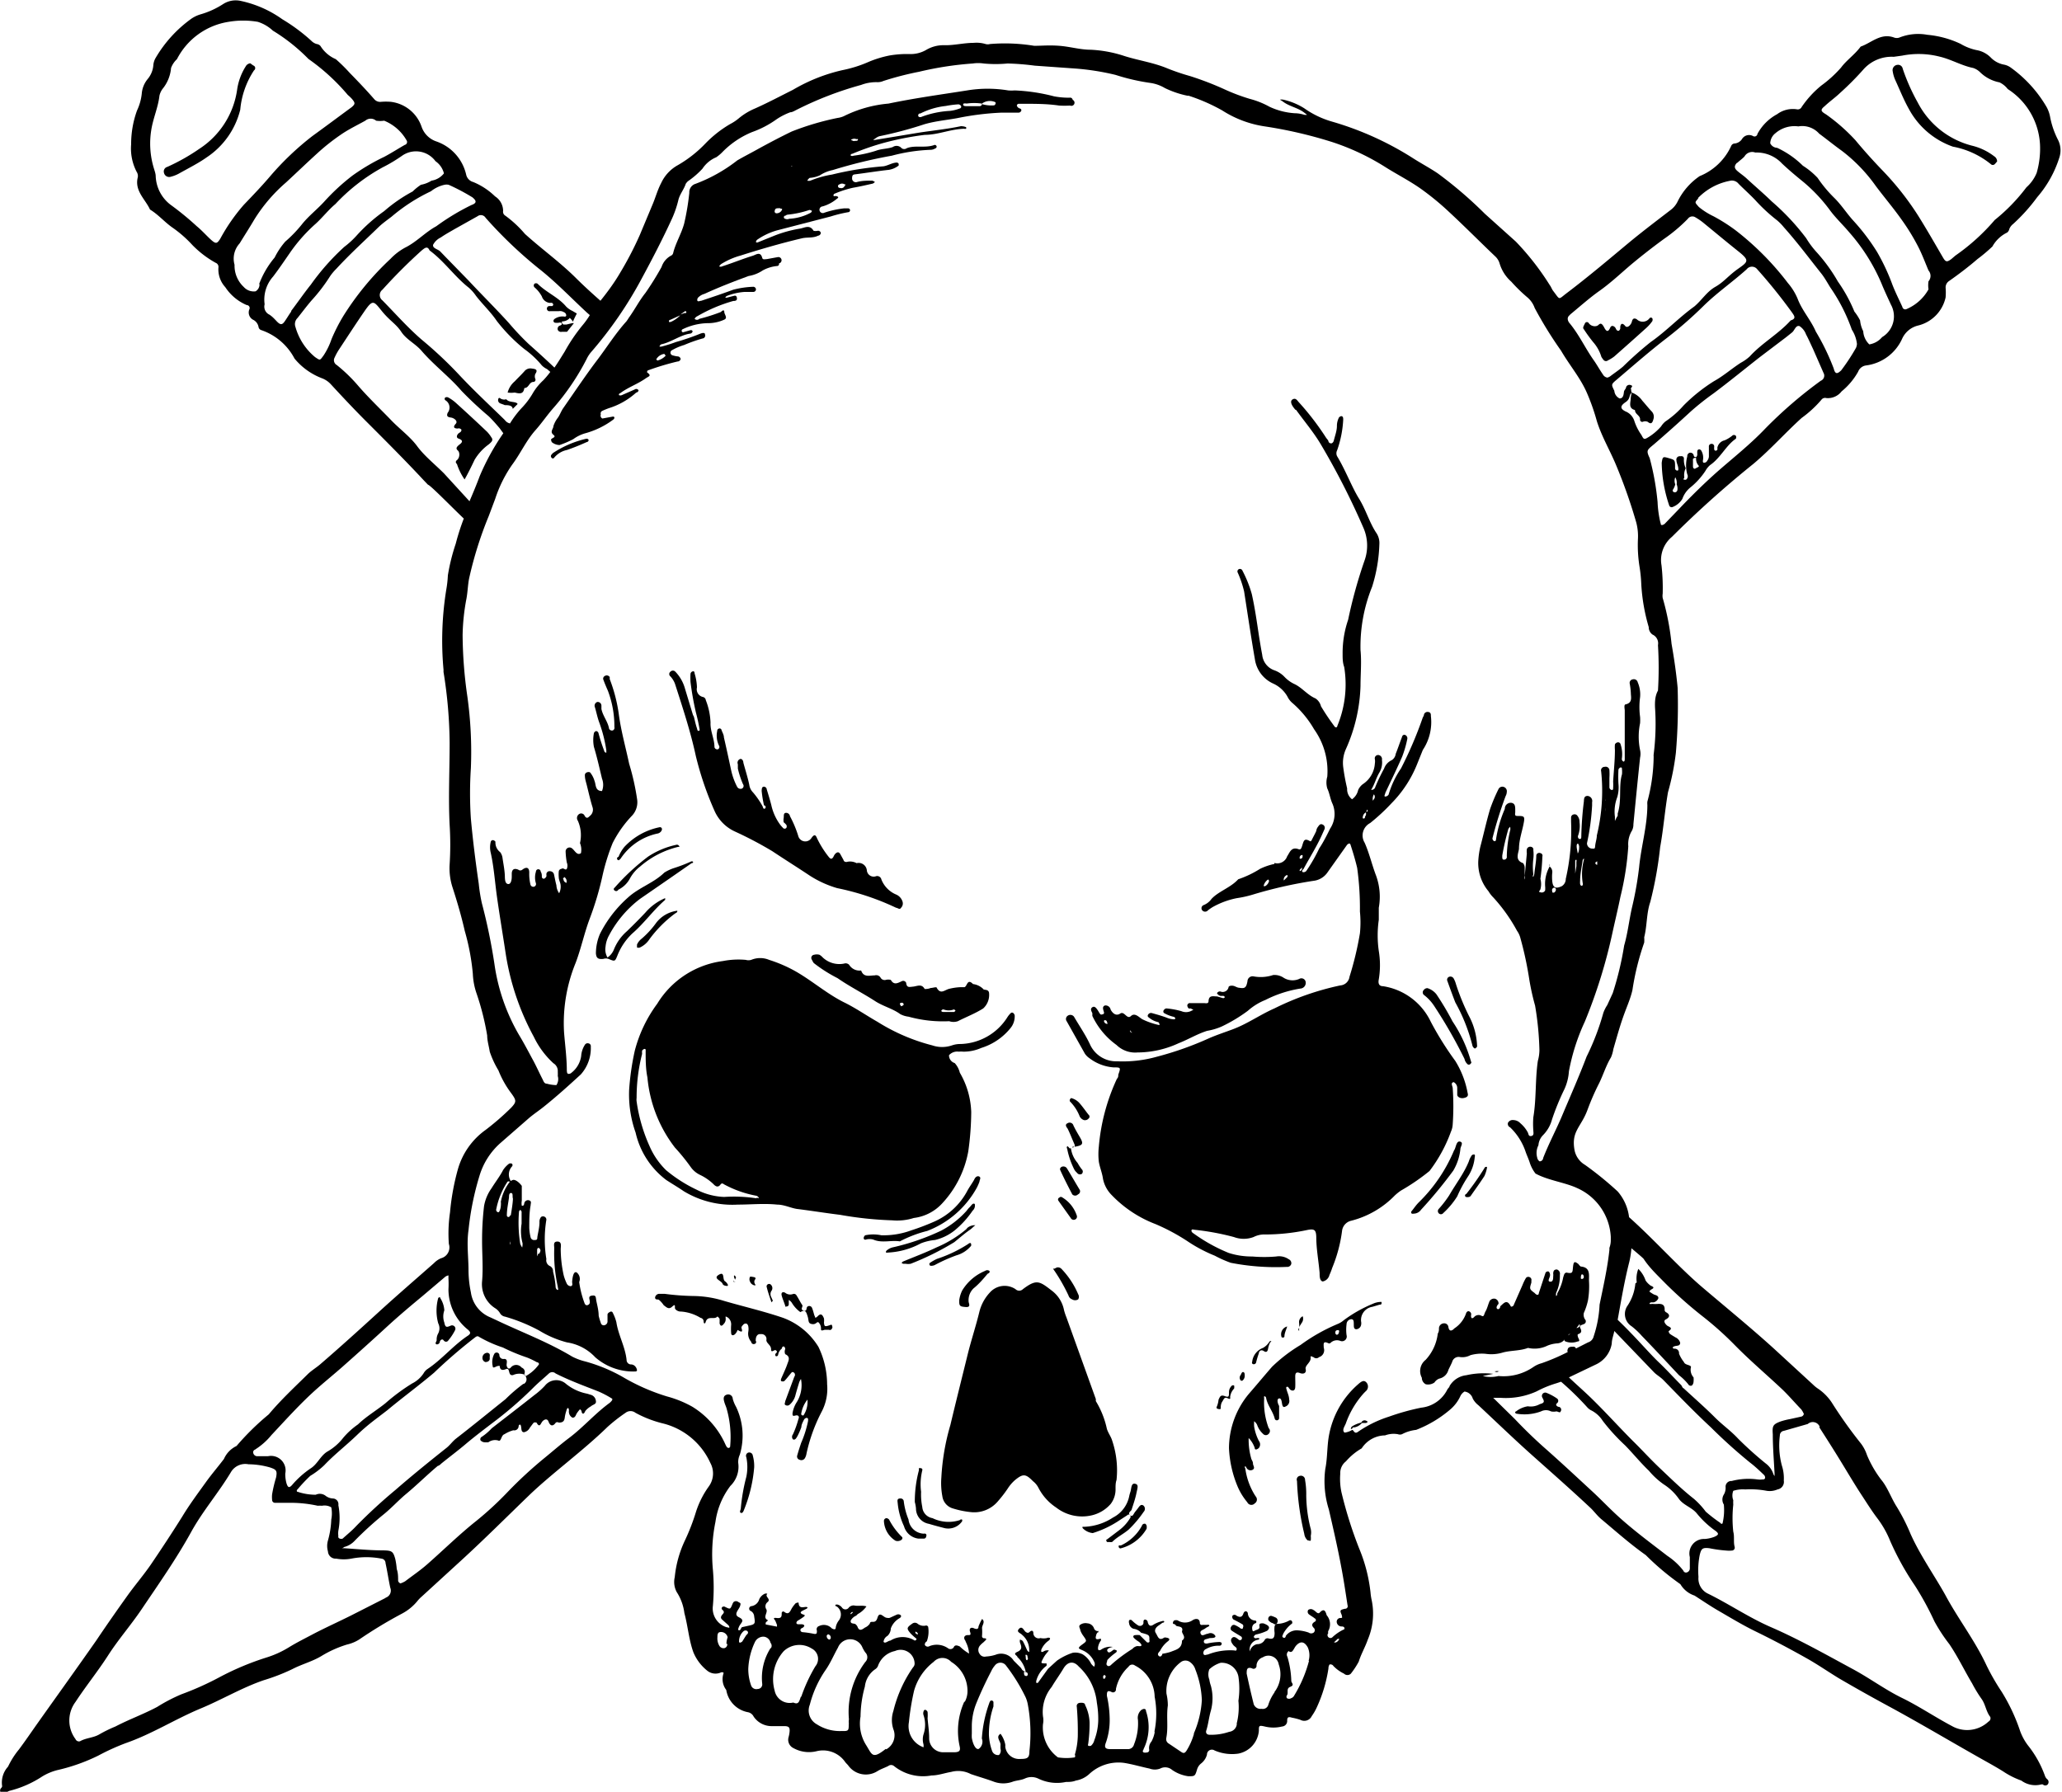 <svg id="Layer_1" data-name="Layer 1" xmlns="http://www.w3.org/2000/svg" viewBox="0 0 104.88 91.15"><title>dxf_symbol</title><path d="M54.19,1936.23a0.33,0.33,0,0,1-.21,0c-0.07,0-.16-0.15-0.2,0a0.18,0.18,0,0,0,.13.22l0.21,0.08c0.15,0,.38,0,0.4.19a0.16,0.16,0,0,1,0,0l0.25-.25-0.05-.05C54.55,1936.34,54.32,1936.39,54.19,1936.23Z" transform="translate(-28.44 -1915.92)"/><path d="M41.32,1919.25l-0.15-.11a0.31,0.31,0,0,0-.24.17,3,3,0,0,0-.43,1.18,4.31,4.31,0,0,1-1.92,3,10.14,10.14,0,0,1-1.63.92,0.24,0.24,0,0,0-.17.3,0.27,0.27,0,0,0,.35.2,1.71,1.71,0,0,0,.41-0.16c0.48-.27,1-0.53,1.42-0.83a4.08,4.08,0,0,0,1.7-2.42,4.33,4.33,0,0,1,.7-2A0.14,0.14,0,0,0,41.32,1919.25Z" transform="translate(-28.44 -1915.92)"/><path d="M55.11,1935.66c0.23,0,.24-0.3.45-0.31a0.11,0.11,0,0,0,.11-0.15,0.32,0.32,0,0,1,0-.26c0.15-.22,0-0.25-0.17-0.27a0.39,0.39,0,0,0-.39.14c-0.16.18-.33,0.34-0.49,0.51a1.12,1.12,0,0,0-.36.57,1.33,1.33,0,0,0,.36,0C54.85,1935.94,55.06,1936,55.11,1935.66Z" transform="translate(-28.44 -1915.92)"/><path d="M53.28,1938.54a1,1,0,0,0,.16-0.15,0.16,0.16,0,0,0,0-.21,1.82,1.82,0,0,0-.22-0.29q-0.8-.76-1.62-1.5a2.08,2.08,0,0,0-.36-0.25,0.17,0.17,0,0,0-.15,0,0.09,0.09,0,0,0,0,.14,0.43,0.43,0,0,1,.12.64c-0.07.17,0,.22,0.16,0.24s0.38,0.18.25,0.32-0.12.24,0.1,0.24a0.17,0.17,0,0,1,.19.06c0,0.12-.08.13-0.15,0.19s-0.14.21,0,.26,0.28,0.13.07,0.29-0.2.23-.1,0.32,0.11,0.35-.05.49a0.11,0.11,0,0,0,0,.19,3,3,0,0,0,.39.79c0.14-.24.36-0.68,0.51-1A2.63,2.63,0,0,1,53.28,1938.54Z" transform="translate(-28.44 -1915.92)"/><path d="M56,1931a0.48,0.48,0,0,0,.41.33,0.27,0.27,0,0,1,.11,0,0.13,0.13,0,0,1,.06.08,0.1,0.1,0,0,1-.05.08l-0.16,0a0.13,0.13,0,0,0-.11.16,0.13,0.13,0,0,0,.16.1l0.44,0a0.37,0.37,0,0,1,.26.05,0.18,0.18,0,0,1,.12.16c0,0.08-.08.07-0.13,0.06a0.71,0.71,0,0,0-.47.13,0.15,0.15,0,0,0-.05.09,0.1,0.1,0,0,0,.1.1,1.14,1.14,0,0,0,.16,0,0.22,0.22,0,0,1,.14,0c0.06,0.09,0,.12-0.09.15a0.17,0.17,0,0,0-.08.23,0.18,0.18,0,0,0,.19.08h0.27l0.35-.44h0l-0.09,0-0.29.07-0.14,0a0.13,0.13,0,0,1-.08-0.07,0.1,0.1,0,0,1,0-.09,0.52,0.52,0,0,0,.37-0.15c0-.08.12,0.08,0.17,0.14a0.1,0.1,0,0,1,0,.05,4.67,4.67,0,0,1,.21-0.44l-0.22-.13a1.11,1.11,0,0,1-.32-0.22c-0.41-.49-1-0.71-1.46-1.17a0.15,0.15,0,0,0-.15,0,0.13,0.13,0,0,0,0,.19A1.61,1.61,0,0,1,56,1931Z" transform="translate(-28.44 -1915.92)"/><path d="M111.62,1981.21a2.43,2.43,0,0,1-.39,1.12,0.74,0.74,0,0,0,.2,1.06,3.82,3.82,0,0,1,.52.49c0.64,0.66,1.26,1.33,1.89,2a2.76,2.76,0,0,1,.47.46,0.14,0.14,0,0,0,.19.06,0.3,0.3,0,0,0,.08-0.2,1,1,0,0,0,0-.21,0.58,0.58,0,0,1-.14-0.49c0.07-.16-0.29-0.11-0.35-0.29a1.68,1.68,0,0,1-.25-0.43,0.22,0.22,0,0,0-.24-0.25c-0.06,0-.14-0.07,0-0.12s0.29,0,.3-0.18a0.43,0.43,0,0,0-.25-0.28c-0.09-.06-0.19-0.11-0.28-0.18a0.24,0.24,0,0,1-.06-0.13c0.27-.18,0-0.22-0.08-0.29s-0.22-.23-0.06-0.31,0.27-.23,0-0.37a0.14,0.14,0,0,1-.06-0.14c0-.23-0.12-0.28-0.31-0.28a1.94,1.94,0,0,1-.33,0,0.27,0.27,0,0,1-.13,0c0-.07.07-0.07,0.12-0.08a0.29,0.29,0,0,0,.1,0,0.34,0.34,0,0,0,.23-0.21c0-.14-0.14-0.15-0.23-0.19a1.75,1.75,0,0,1-.23-0.15,0.44,0.44,0,0,1,.08-0.09c0.11-.06.22-0.12,0-0.2a1,1,0,0,1-.27-0.27,1.5,1.5,0,0,0-.37-0.59,1.38,1.38,0,0,0-.08.69A1.31,1.31,0,0,0,111.62,1981.21Z" transform="translate(-28.44 -1915.92)"/><path d="M107.74,1987.49c-0.09,0-.21-0.1-0.11-0.18s0.08-.2,0-0.25a2.65,2.65,0,0,0-.52-0.28,0.17,0.17,0,0,0-.22.24c0.1,0.19.13,0.26-.13,0.33a0.93,0.93,0,0,1-.61.11,1.29,1.29,0,0,0-.61.27c-0.08,0,0,.1,0,0.1a2.43,2.43,0,0,0,1.28-.11,0.56,0.56,0,0,1,.51,0,0.63,0.63,0,0,0,.27,0c0.08,0,.19.1,0.22,0A0.15,0.15,0,0,0,107.74,1987.49Z" transform="translate(-28.44 -1915.92)"/><path d="M104.69,1985.66h0C104.74,1985.69,104.72,1985.64,104.69,1985.66Z" transform="translate(-28.44 -1915.92)"/><path d="M104.67,1985.68v0a0.3,0.3,0,0,0-.16,0l-0.22,0,0.17,0A0.17,0.17,0,0,0,104.67,1985.68Z" transform="translate(-28.44 -1915.92)"/><path d="M117.62,1939.52c0.87-.73,1.62-1.58,2.46-2.34a5.73,5.73,0,0,0,1-.92,0.23,0.23,0,0,1,.25-0.09,0.88,0.88,0,0,0,.78-0.34,3.49,3.49,0,0,0,.84-1,0.5,0.5,0,0,1,.41-0.32,2.34,2.34,0,0,0,1.83-1.36,1.2,1.2,0,0,1,.81-0.67,1.89,1.89,0,0,0,1.4-1.43,3,3,0,0,0,0-.5,0.39,0.39,0,0,1,.17-0.33c0.5-.35,1-0.73,1.45-1.12a8.29,8.29,0,0,0,.76-0.64,1.71,1.71,0,0,1,.75-0.71,0.3,0.3,0,0,0,.11-0.18,0.62,0.62,0,0,1,.2-0.26,9.22,9.22,0,0,0,1.22-1.36,5.66,5.66,0,0,0,1.12-2,1.18,1.18,0,0,0-.06-0.91,4.28,4.28,0,0,1-.41-1.2,1.7,1.7,0,0,0-.17-0.47,6.49,6.49,0,0,0-1.81-2,0.87,0.87,0,0,0-.35-0.16,1.25,1.25,0,0,1-.67-0.35,1.33,1.33,0,0,0-.73-0.39,2.65,2.65,0,0,1-.82-0.32,5,5,0,0,0-1.69-.46,2.58,2.58,0,0,0-1.42.14,0.39,0.39,0,0,1-.27,0c-0.68-.25-1.15.27-1.7,0.46-0.3.41-.72,0.69-1,1.07a6.12,6.12,0,0,1-1,.91,5.11,5.11,0,0,0-1,1.09,0.22,0.22,0,0,1-.25.12,1.34,1.34,0,0,0-1,.25,2.45,2.45,0,0,0-1,1,0.15,0.15,0,0,1-.21.12,0.42,0.42,0,0,0-.58.15,0.51,0.51,0,0,1-.37.22,0.2,0.2,0,0,0-.17.11,3,3,0,0,1-1.61,1.55l0,0a3.35,3.35,0,0,0-1.12,1.29,1.18,1.18,0,0,1-.34.42c-0.69.53-1.39,1.06-2.06,1.61-1.07.89-2.13,1.79-3.24,2.63-0.45.34-.32,0.37-0.69-0.11-0.07-.09-0.1-0.2-0.17-0.29a13.57,13.57,0,0,0-1.73-2.22l-1.57-1.41a21.13,21.13,0,0,0-2.4-2.06c-0.43-.29-0.89-0.53-1.32-0.81a15.88,15.88,0,0,0-4.08-1.83,4.68,4.68,0,0,1-1.39-.67,3.36,3.36,0,0,0-1.07-.44,0.53,0.53,0,0,0-.17,0l0.13,0.08c0.34,0.27.78,0.32,1.12,0.59l0.13,0.1a0.4,0.4,0,0,1-.14,0,1.69,1.69,0,0,0-.49-0.08,3.53,3.53,0,0,1-1.28-.33,4.29,4.29,0,0,0-1-.4,9.81,9.81,0,0,1-1.34-.51,15.82,15.82,0,0,0-1.7-.65,11.21,11.21,0,0,1-1.15-.39c-0.74-.31-1.53-0.41-2.28-0.66a6.44,6.44,0,0,0-1.63-.29c-0.53,0-1.05-.16-1.59-0.2s-0.85,0-1.28,0a9.19,9.19,0,0,0-2.25-.09,0.4,0.4,0,0,1-.22,0,1.59,1.59,0,0,0-.6-0.06c-0.5,0-1,.13-1.49.12a1.72,1.72,0,0,0-.95.25,1.59,1.59,0,0,1-.83.2,5.24,5.24,0,0,0-1,.07,5.42,5.42,0,0,0-1.06.32,6.41,6.41,0,0,1-1.36.43,8.78,8.78,0,0,0-2.51,1c-0.64.32-1.28,0.66-1.93,0.95a3.25,3.25,0,0,0-.8.48,2.38,2.38,0,0,1-.46.31,5.84,5.84,0,0,0-1.27,1,6.23,6.23,0,0,1-1.39,1.09,2,2,0,0,0-.85.91c-0.19.36-.29,0.75-0.45,1.12l-0.64,1.53a17.26,17.26,0,0,1-1,1.92c-0.29.5-.66,1-1,1.42-0.43-.38-0.86-0.77-1.27-1.18-0.81-.8-1.73-1.46-2.57-2.22a5.73,5.73,0,0,0-1-.93,0.23,0.23,0,0,1-.11-0.24,0.88,0.88,0,0,0-.41-0.74,3.49,3.49,0,0,0-1.11-.73,0.5,0.5,0,0,1-.36-0.38,2.34,2.34,0,0,0-1.53-1.69,1.2,1.2,0,0,1-.74-0.75,1.89,1.89,0,0,0-1.56-1.26,3,3,0,0,0-.5,0,0.39,0.39,0,0,1-.34-0.13c-0.4-.46-0.82-0.9-1.25-1.34a8.29,8.29,0,0,0-.71-0.7,1.71,1.71,0,0,1-.78-0.67,0.3,0.3,0,0,0-.19-0.1,0.62,0.62,0,0,1-.28-0.17,9.22,9.22,0,0,0-1.47-1.09,5.66,5.66,0,0,0-2.1-.93,1.18,1.18,0,0,0-.9.15,4.28,4.28,0,0,1-1.16.53,1.7,1.7,0,0,0-.45.21,6.49,6.49,0,0,0-1.83,2,0.87,0.87,0,0,0-.12.37,1.25,1.25,0,0,1-.28.7,1.33,1.33,0,0,0-.31.76,2.65,2.65,0,0,1-.24.85,5,5,0,0,0-.3,1.72,2.58,2.58,0,0,0,.28,1.4,0.39,0.39,0,0,1,.06.27c-0.18.7,0.38,1.12,0.62,1.65,0.43,0.26.75,0.65,1.16,0.93a6.12,6.12,0,0,1,1,.88,5.11,5.11,0,0,0,1.18.9,0.22,0.22,0,0,1,.14.24,1.34,1.34,0,0,0,.35,1,2.45,2.45,0,0,0,1.09.91,0.15,0.15,0,0,1,.14.2,0.42,0.42,0,0,0,.21.56,0.51,0.51,0,0,1,.25.35,0.2,0.2,0,0,0,.13.16,3,3,0,0,1,1.7,1.45l0,0a3.35,3.35,0,0,0,1.39,1,1.18,1.18,0,0,1,.45.3c0.59,0.64,1.19,1.28,1.8,1.89,1,1,2,2,2.93,3l0.22,0.23c0.1,0,1.19,1.12,1.82,1.72a11.57,11.57,0,0,0-.41,1.28,10,10,0,0,0-.4,1.61,5.51,5.51,0,0,1-.08.72A16.23,16.23,0,0,0,51,1950a1,1,0,0,0,0,.11,23.54,23.54,0,0,1,.31,3.6c0,1.39-.07,2.79,0,4.18a15.69,15.69,0,0,1,0,2,3.17,3.17,0,0,0,.14,1.15c0.24,0.74.46,1.49,0.63,2.24a11.63,11.63,0,0,1,.41,2.18,3.48,3.48,0,0,0,.19,1,13.39,13.39,0,0,1,.54,2.14c0,0.27.09,0.55,0.13,0.82a4.8,4.8,0,0,0,.44.95,5,5,0,0,0,.65,1.16c0.27,0.37.28,0.44,0,.74a13.19,13.19,0,0,1-1.3,1.13,3.7,3.7,0,0,0-1.41,2,12.17,12.17,0,0,0-.4,2.19,7.42,7.42,0,0,0-.06,1.61,0.57,0.57,0,0,1-.4.73,1.09,1.09,0,0,0-.36.25c-0.93.82-1.87,1.63-2.79,2.47s-2,1.82-3,2.68c-0.2.17-.42,0.3-0.61,0.48-0.68.67-1.39,1.33-2,2.06a13.21,13.21,0,0,0-1.64,1.61l0,0a1.31,1.31,0,0,0-.64.66c-0.28.37-.58,0.72-0.86,1.1-0.43.6-.88,1.2-1.26,1.83-0.52.83-1.06,1.65-1.61,2.46-0.36.52-.77,1-1.14,1.51-0.55.77-1.09,1.54-1.62,2.33-1,1.43-2,2.82-3,4.23-0.31.44-.61,0.88-0.93,1.31a4.16,4.16,0,0,0-.56.88,1.2,1.2,0,0,0-.3,1,0.19,0.19,0,0,1-.05.09,0.17,0.17,0,0,0,0,.25,0.19,0.19,0,0,0,.25,0,0.41,0.41,0,0,1,.18-0.11,5.4,5.4,0,0,0,1.66-.73,2.8,2.8,0,0,1,.76-0.32,9.45,9.45,0,0,0,2.09-.74,11.55,11.55,0,0,1,1.41-.64c1.32-.46,2.49-1.21,3.78-1.75,1.09-.45,2.12-1.07,3.24-1.45a10,10,0,0,0,1.44-.56c0.48-.25,1-0.38,1.47-0.66a5.64,5.64,0,0,1,1.31-.59,2,2,0,0,0,.61-0.25A23,23,0,0,1,48.9,1998a2.55,2.55,0,0,0,.76-0.62,1.69,1.69,0,0,1,.23-0.24l2-1.83c1.18-1.08,2.3-2.2,3.45-3.31s2.75-2.27,4-3.49a8.43,8.43,0,0,1,.92-0.72,0.41,0.41,0,0,1,.5,0,5.77,5.77,0,0,0,1.43.55,3.6,3.6,0,0,1,2.38,2,1.12,1.12,0,0,1-.08,1.2,4.63,4.63,0,0,0-.65,1.29,10.78,10.78,0,0,1-.56,1.45,5.63,5.63,0,0,0-.52,1.87,1.08,1.08,0,0,0,.1.76,2.55,2.55,0,0,1,.39,1.07c0.18,0.67.23,1.37,0.46,2a2.34,2.34,0,0,0,.69.92,0.67,0.67,0,0,0,.73.09c0.06,0,.13,0,0.11.06a0.9,0.9,0,0,0,.14.84,1.37,1.37,0,0,0,1.09,1.13,0.41,0.41,0,0,1,.3.22,1.1,1.1,0,0,0,.95.49l0.6,0c0.25,0,.3.07,0.28,0.29a1.54,1.54,0,0,1-.05.27,0.47,0.47,0,0,0,.25.56A1.63,1.63,0,0,0,70,2005a1.37,1.37,0,0,1,1.41.53c0.05,0.08.13,0.14,0.18,0.21a1.1,1.1,0,0,0,1.48.28c0.18-.11.37-0.17,0.55-0.26a0.23,0.23,0,0,1,.29,0,2.36,2.36,0,0,0,1.91.48c0.33,0,.65-0.12,1-0.18a1.38,1.38,0,0,1,1,.11c0.38,0.13.77,0.24,1.15,0.38a1.39,1.39,0,0,0,1,0c0.19-.06.41-0.07,0.59-0.15a0.8,0.8,0,0,1,.69,0,2.17,2.17,0,0,0,1.41.17c0.16,0,.33,0,0.5-0.07a1.32,1.32,0,0,0,.68-0.33,2.18,2.18,0,0,1,1.77-.57c0.44,0.07.87,0.2,1.3,0.29a0.76,0.76,0,0,0,.54,0,0.54,0.54,0,0,1,.61.07,1.91,1.91,0,0,0,.82.32c0.33,0,.34,0,0.44-0.32a0.61,0.61,0,0,1,.2-0.32,0.85,0.85,0,0,0,.31-0.46,0.25,0.25,0,0,1,.39-0.21,2.24,2.24,0,0,0,1.2.16,1.29,1.29,0,0,0,1.05-1.16c0-.26,0-0.29.3-0.22a1.84,1.84,0,0,0,.88,0,0.28,0.28,0,0,0,.26-0.3c0-.19.08-0.2,0.24-0.15a3,3,0,0,1,.43.11,0.42,0.42,0,0,0,.58-0.19,2.59,2.59,0,0,0,.25-0.43,7.33,7.33,0,0,0,.6-2,0.32,0.32,0,0,1,.06-0.2c0.07,0,.14,0,0.19.08a1.87,1.87,0,0,0,.54.39,0.25,0.25,0,0,0,.35,0,4.18,4.18,0,0,0,.4-0.61c0.12-.39.33-0.74,0.46-1.12a3.38,3.38,0,0,0,.2-2,2.75,2.75,0,0,1-.06-0.39,8.08,8.08,0,0,0-.58-2.25,21.23,21.23,0,0,1-.9-2.86,3.31,3.31,0,0,1-.06-0.94,0.75,0.75,0,0,1,.29-0.63,3.12,3.12,0,0,1,.8-0.66,1.44,1.44,0,0,1,1.19-.66,1.23,1.23,0,0,1,.65-0.06,0.3,0.3,0,0,0,.21,0,2,2,0,0,1,.72-0.22,6,6,0,0,0,1.69-1,2,2,0,0,0,.57-0.74,0.56,0.56,0,0,1,.2-0.21v0a0.5,0.5,0,0,1,.42.36,1.09,1.09,0,0,0,.29.34c0.91,0.85,1.8,1.71,2.73,2.54s2,1.77,3,2.71c0.18,0.18.33,0.39,0.54,0.56,0.74,0.62,1.46,1.26,2.24,1.81a13.21,13.21,0,0,0,1.76,1.48,0.08,0.08,0,0,1,0,0,1.31,1.31,0,0,0,.72.58c0.39,0.25.77,0.51,1.18,0.75,0.64,0.37,1.28.76,1.94,1.08,0.88,0.43,1.75.89,2.6,1.37,0.55,0.31,1.07.67,1.61,1,0.82,0.48,1.64.94,2.47,1.39,1.52,0.82,3,1.7,4.5,2.55,0.47,0.27.94,0.52,1.39,0.8a4.16,4.16,0,0,0,.93.47,1.2,1.2,0,0,0,1,.2,0.19,0.19,0,0,1,.1,0,0.17,0.17,0,0,0,.24,0,0.19,0.19,0,0,0,0-.25,0.41,0.41,0,0,1-.13-0.17,5.4,5.4,0,0,0-.88-1.58,2.8,2.8,0,0,1-.39-0.72,9.45,9.45,0,0,0-.94-2,11.56,11.56,0,0,1-.77-1.34c-0.59-1.27-1.45-2.37-2.1-3.59-0.56-1-1.27-2-1.76-3.09a10,10,0,0,0-.7-1.38c-0.29-.45-0.47-1-0.8-1.39a5.64,5.64,0,0,1-.72-1.25,2,2,0,0,0-.31-0.59,23,23,0,0,1-1.48-2.08,2.55,2.55,0,0,0-.69-0.7,1.69,1.69,0,0,1-.26-0.21l-2-1.84c-1.18-1.07-2.42-2.08-3.63-3.11s-2.44-2.42-3.73-3.57a2.45,2.45,0,0,0-.58-1.31,17.14,17.14,0,0,0-1.66-1.35,1.12,1.12,0,0,1-.53-0.73c-0.19-1,.34-1.18.67-2.11a12.27,12.27,0,0,1,.58-1.32c0.21-.43.35-0.9,0.6-1.31a1.76,1.76,0,0,0,.12-0.42c0.16-.55.31-1.1,0.5-1.64s0.36-.89.47-1.36a13.23,13.23,0,0,1,.6-2.42,1.79,1.79,0,0,0,0-.27c0.15-.59.11-1.22,0.31-1.8a19.59,19.59,0,0,0,.5-2.78c0.17-.93.24-1.88,0.4-2.8a12.77,12.77,0,0,0,.4-2,28.14,28.14,0,0,0,.09-3.31c-0.07-.75-0.18-1.5-0.31-2.24a13,13,0,0,0-.45-2.33,0.7,0.7,0,0,1,0-.22,10.53,10.53,0,0,0-.06-1.44,1.53,1.53,0,0,1,.53-1.45A51.7,51.7,0,0,1,117.62,1939.52Zm3.62-18.19c0.25-.24.54-0.44,0.79-0.68a14.81,14.81,0,0,0,1.21-1.22,1.92,1.92,0,0,1,1.52-.62l0.43-.06a4.3,4.3,0,0,1,1.9.05c0.6,0.14,1.12.46,1.72,0.58a0.92,0.92,0,0,1,.33.2,1.93,1.93,0,0,0,1,.53,1.15,1.15,0,0,1,.42.34,3.57,3.57,0,0,1,1.64,2.8,4.42,4.42,0,0,1-.17,1.47,2,2,0,0,1-.52.73,9.29,9.29,0,0,1-1.61,1.66l0,0a10.52,10.52,0,0,1-2,1.81l-0.21.18c-0.23.17-.29,0.15-0.43-0.09-0.42-.72-0.83-1.44-1.27-2.14a14.56,14.56,0,0,0-1.82-2.3c-0.47-.49-0.93-1-1.36-1.52a9.4,9.4,0,0,0-1.49-1.31C121.07,1921.59,121,1921.52,121.25,1921.32Zm-2.51,1.38a1.48,1.48,0,0,1,1.18-.36,1.15,1.15,0,0,1,1.06.37c0.38,0.28.76,0.59,1.15,0.87a8.2,8.2,0,0,1,1.72,1.78c0.44,0.59.92,1.15,1.34,1.75a10.83,10.83,0,0,1,.83,1.36c0.2,0.39.35,0.8,0.52,1.2a0.42,0.42,0,0,1,0,.55,1.37,1.37,0,0,0,0,.41,2.31,2.31,0,0,1-1.11,1,0.15,0.15,0,0,1-.22-0.11c-0.17-.37-0.35-0.73-0.5-1.11a10.61,10.61,0,0,0-.79-1.69,10.75,10.75,0,0,0-1.19-1.57c-0.35-.38-0.62-0.82-1-1.19a6.6,6.6,0,0,1-.83-1,3.81,3.81,0,0,0-.75-0.62,4.63,4.63,0,0,0-1.31-.91,0.41,0.41,0,0,1-.35-0.23A0.68,0.68,0,0,1,118.74,1922.7Zm-1.93,1.5c0.12-.12.26-0.21,0.37-0.33a0.45,0.45,0,0,1,.55-0.2,1.76,1.76,0,0,1,1.36.56c0.35,0.33.72,0.64,1.09,0.94a8.2,8.2,0,0,1,1.38,1.48c0.29,0.38.64,0.71,0.95,1.08a9.61,9.61,0,0,1,1.63,2.58c0.15,0.37.32,0.73,0.49,1.1a1.23,1.23,0,0,1-.45,1.65,1.07,1.07,0,0,1-.65.37,1,1,0,0,1-.31-0.67,1.54,1.54,0,0,1-.16-0.55,2.63,2.63,0,0,0-.29-0.45,7.75,7.75,0,0,0-.84-1.53,8.49,8.49,0,0,0-1.08-1.49,4.48,4.48,0,0,1-.53-0.71,12,12,0,0,0-1.75-1.87c-0.41-.4-0.86-0.78-1.28-1.17-0.15-.14-0.32-0.25-0.47-0.38S116.62,1924.37,116.8,1924.19Zm-2,1.79a3.06,3.06,0,0,1,1.62-.88,0.43,0.43,0,0,1,.45.15c0.27,0.27.56,0.53,0.83,0.81a8.7,8.7,0,0,0,1.13,1.05,2.62,2.62,0,0,1,.35.36c0.68,0.76,1.28,1.57,1.91,2.36,0.17,0.22.3,0.46,0.45,0.7a9,9,0,0,1,1.09,2.14,1.69,1.69,0,0,1,.26.72,0.55,0.55,0,0,1-.05.21,10.47,10.47,0,0,1-.75,1.14c-0.17.16-.3,0.24-0.38-0.09a11.71,11.71,0,0,0-.91-1.88c-0.26-.6-0.7-1.07-0.93-1.68a3,3,0,0,0-.49-0.79,14.42,14.42,0,0,0-2.67-2.69,8.84,8.84,0,0,0-1.12-.71,3.57,3.57,0,0,1-.74-0.47C114.62,1926.19,114.64,1926.23,114.83,1926Zm-3.42,9.71c0-.07.17-0.15,0-0.2a0.18,0.18,0,0,0-.23.1c0,0.07-.07.13-0.1,0.2s0,0.38-.23.38a0.47,0.47,0,0,1-.27-0.39c-0.15-.31-0.17-0.32.09-0.54,0.86-.73,1.7-1.47,2.6-2.16a20.87,20.87,0,0,0,1.88-1.65c0.68-.66,1.46-1.2,2.16-1.83a0.34,0.34,0,0,1,.54,0,27,27,0,0,1,1.77,2.2c0.11,0.16.23,0.31-.07,0.4-0.62.69-1.45,1.14-2.08,1.83a2.19,2.19,0,0,1-.45.32c-0.47.3-.88,0.67-1.37,0.94a8.61,8.61,0,0,0-1.55,1.24,4.73,4.73,0,0,1-.92.81,1,1,0,0,0-.22.25,2.81,2.81,0,0,1-.63.54c-0.23.14-.25,0.14-0.37-0.1a2.65,2.65,0,0,1-.37-0.74,0.77,0.77,0,0,0-.44-0.46c-0.28-.14-0.28-0.28,0-0.47s0.15-.37.32-0.48A0.33,0.33,0,0,1,111.41,1935.7Zm-3.1-3.77c0.5-.41,1-0.86,1.51-1.22s1-.81,1.45-1.2,1.22-1,1.87-1.47a8.1,8.1,0,0,0,1.18-1,0.28,0.28,0,0,1,.39-0.07,3,3,0,0,1,.37.25c0.6,0.49,1.21,1,1.8,1.47s0.51,0.53,0,.89-0.72.67-1.16,0.92-0.68.67-1.07,1c-0.78.56-1.43,1.26-2.22,1.81a18.38,18.38,0,0,0-1.41,1.25c-0.21.18-.44,0.33-0.66,0.5a0.71,0.71,0,0,1-.13.06,0.31,0.31,0,0,1-.23-0.16c-0.16-.23-0.29-0.47-0.45-0.7-0.45-.63-0.77-1.35-1.28-1.95C108.12,1932.12,108.2,1932,108.31,1931.93ZM53.14,1927a22.27,22.27,0,0,0,2.69,2.57c0.88,0.69,1.65,1.5,2.46,2.25l0.15,0.13a4.11,4.11,0,0,1-.39.54,8.84,8.84,0,0,0-.89,1.32c-0.17.27-.33,0.54-0.52,0.81-0.43-.41-0.87-0.81-1.31-1.2a13.73,13.73,0,0,1-1-1.06c-0.67-.74-1.38-1.44-2.06-2.17L51.11,1929l-0.27-.28c-0.12-.13-0.41-0.16-0.37-0.35a0.86,0.86,0,0,1,.39-0.37c0.23-.16.47-0.29,0.71-0.43l1.16-.65A0.28,0.28,0,0,1,53.14,1927Zm1.24,10.46,0,0a0.42,0.42,0,0,1-.26-0.17c-0.81-.79-1.63-1.55-2.4-2.38a20.87,20.87,0,0,0-1.83-1.71c-0.72-.62-1.34-1.33-2-2a0.34,0.34,0,0,1,0-.54,27,27,0,0,1,2-2c0.15-.12.29-0.25,0.4,0,0.75,0.55,1.28,1.34,2,1.9a2.19,2.19,0,0,1,.36.41c0.34,0.44.75,0.82,1.06,1.28a8.61,8.61,0,0,0,1.39,1.42,4.73,4.73,0,0,1,.9.84,1,1,0,0,0,.27.19l0.16,0.14c-0.11.15-.23,0.29-0.35,0.42a2.89,2.89,0,0,0-.52.63,3.88,3.88,0,0,1-.6.8A4.9,4.9,0,0,0,54.38,1937.46Zm-14.74-9.39c-0.15.23-.21,0.27-0.43,0.08s-0.49-.5-0.76-0.72a14.8,14.8,0,0,0-1.33-1.09,1.92,1.92,0,0,1-.76-1.45c0-.14-0.06-0.29-0.1-0.43a4.3,4.3,0,0,1-.13-1.9c0.09-.61.35-1.16,0.42-1.77a0.92,0.92,0,0,1,.16-0.35,1.93,1.93,0,0,0,.43-1.06,1.15,1.15,0,0,1,.3-0.45,3.57,3.57,0,0,1,2.63-1.9,4.42,4.42,0,0,1,1.48,0,2,2,0,0,1,.77.45,9.29,9.29,0,0,1,1.81,1.44,0.18,0.18,0,0,0,0,0,10.52,10.52,0,0,1,2,1.83,2.14,2.14,0,0,1,.2.19c0.19,0.22.18,0.27,0,.43-0.67.49-1.35,1-2,1.47a14.56,14.56,0,0,0-2.11,2c-0.44.52-.9,1-1.38,1.5A9.4,9.4,0,0,0,39.64,1928.07Zm2,2.3a0.41,0.41,0,0,1-.2.37,0.68,0.68,0,0,1-.6-0.22,1.48,1.48,0,0,1-.47-1.13,1.15,1.15,0,0,1,.26-1.09c0.25-.41.51-0.81,0.75-1.22a8.2,8.2,0,0,1,1.61-1.88c0.54-.5,1.06-1,1.61-1.5a10.83,10.83,0,0,1,1.28-1c0.37-.24.76-0.43,1.14-0.64a0.42,0.42,0,0,1,.55,0,1.37,1.37,0,0,0,.41,0,2.31,2.31,0,0,1,1.14,1,0.15,0.15,0,0,1-.09.23c-0.35.2-.69,0.42-1.05,0.61a10.61,10.61,0,0,0-1.61.95,10.75,10.75,0,0,0-1.45,1.34c-0.35.38-.76,0.7-1.09,1.1a6.59,6.59,0,0,1-.88.92,3.81,3.81,0,0,0-.54.81A4.63,4.63,0,0,0,41.62,1930.37Zm1.62,1.39c-0.12.16-.22,0.34-0.34,0.51s-0.21.2-.4,0-0.23-.24-0.37-0.34a0.45,0.45,0,0,1-.25-0.53,1.76,1.76,0,0,1,.43-1.41c0.29-.38.56-0.78,0.83-1.17a8.2,8.2,0,0,1,1.34-1.52c0.35-.32.65-0.71,1-1a9.61,9.61,0,0,1,2.41-1.87c0.36-.18.7-0.39,1-0.6a1.23,1.23,0,0,1,1.68.29,1.07,1.07,0,0,1,.43.62,1,1,0,0,1-.63.37,1.54,1.54,0,0,1-.54.21,2.63,2.63,0,0,0-.42.34,7.75,7.75,0,0,0-1.45,1,8.49,8.49,0,0,0-1.38,1.22,4.48,4.48,0,0,1-.65.6,12,12,0,0,0-1.7,1.92C43.92,1930.81,43.59,1931.29,43.24,1931.75ZM44.9,1934c-0.2.27-.17,0.26-0.43,0.09a3.06,3.06,0,0,1-1-1.53,0.43,0.43,0,0,1,.1-0.46c0.24-.3.47-0.61,0.72-0.9a8.7,8.7,0,0,0,.94-1.23,2.62,2.62,0,0,1,.32-0.38c0.69-.75,1.44-1.43,2.16-2.13,0.2-.19.43-0.35,0.65-0.52a9,9,0,0,1,2-1.29,1.69,1.69,0,0,1,.69-0.33,0.55,0.55,0,0,1,.21,0,10.47,10.47,0,0,1,1.21.64c0.18,0.15.26,0.28-.05,0.39a11.71,11.71,0,0,0-1.79,1.08c-0.57.31-1,.8-1.59,1.09a3,3,0,0,0-.74.57A14.42,14.42,0,0,0,45.9,1932a8.84,8.84,0,0,0-.6,1.18A3.57,3.57,0,0,1,44.9,1934Zm6.12,6c-0.46-.46-1-0.89-1.36-1.38s-0.9-.88-1.33-1.33-1.13-1.12-1.65-1.72a8.1,8.1,0,0,0-1.11-1.08,0.28,0.28,0,0,1-.11-0.38,3,3,0,0,1,.21-0.39c0.43-.65.85-1.3,1.29-1.94s0.48-.56.89-0.05,0.73,0.66,1,1.07,0.74,0.61,1.06,1c0.63,0.72,1.4,1.3,2,2a18.39,18.39,0,0,0,1.38,1.29c0.2,0.19.38,0.4,0.56,0.61l0.19,0.26a12,12,0,0,0-1.2,2.18c-0.16.43-.34,0.86-0.52,1.28Zm-9.59,49.65a3.41,3.41,0,0,0,.82-0.73c0.76-.81,1.5-1.64,2.34-2.38,0.42-.37.85-0.72,1.27-1.09,0.79-.7,1.57-1.4,2.34-2.11,0.56-.51,1.14-1,1.72-1.48l1.18-1a0.55,0.55,0,0,1,.15-0.06l0,0.16a5,5,0,0,1,0,.55,2.63,2.63,0,0,0,1,2.06c0.13,0.12.14,0.19,0,.29-0.76.5-1.33,1.22-2.09,1.72a0.68,0.68,0,0,0-.18.21,1.5,1.5,0,0,1-.58.51,10,10,0,0,0-1.35,1c-0.46.37-1,.69-1.4,1.08a3.89,3.89,0,0,0-.75.68,2.74,2.74,0,0,1-.82.71c-0.35.22-.49,0.63-0.84,0.85a4.7,4.7,0,0,0-.94.84c-0.15.17-.22,0.14-0.29-0.09a1.75,1.75,0,0,1-.06-0.49,0.74,0.74,0,0,0-.88-0.88l-0.56,0a0.21,0.21,0,0,1-.19-0.17A0.14,0.14,0,0,1,41.43,1989.66Zm13.64-3.34a8.2,8.2,0,0,0-.92.79c-0.84.67-1.67,1.35-2.51,2-0.18.14-.3,0.32-0.47,0.46-0.88.7-1.76,1.41-2.61,2.15a26.68,26.68,0,0,0-2,1.84c-0.21.23-.46,0.43-0.69,0.64a0.2,0.2,0,0,1-.15,0,0.1,0.1,0,0,1-.07-0.13,1,1,0,0,1,0-.27,3.4,3.4,0,0,0,0-1.3,0.29,0.29,0,0,0-.28-0.34,0.66,0.66,0,0,1-.36-0.13,0.48,0.48,0,0,0-.51-0.06,2.9,2.9,0,0,1-.92-0.15c-0.06,0-.06-0.09,0-0.13a7.7,7.7,0,0,1,.64-0.68,4.08,4.08,0,0,0,.71-0.54c0.52-.55,1.11-1,1.67-1.54s1-.84,1.54-1.26c0.78-.65,1.6-1.25,2.38-1.91a26,26,0,0,1,2-1.73c0.09-.06.18-0.18,0.29-0.09a6.32,6.32,0,0,0,1.21.54,9.55,9.55,0,0,0,1.23.51,4.08,4.08,0,0,1,.5.24c0.07,0,.15.08,0.07,0.15a2,2,0,0,1-.65.56h0A0.27,0.27,0,0,1,55.07,1986.33Zm-7,10.89-1.77.9c-0.62.31-1.26,0.6-1.88,0.92-0.43.23-.88,0.45-1.3,0.71a5,5,0,0,1-1.16.52,14.16,14.16,0,0,0-2.37,1,15.07,15.07,0,0,1-1.92.86,8.53,8.53,0,0,0-1.23.64c-0.69.37-1.42,0.63-2.13,1a6.82,6.82,0,0,0-.8.39c-0.31.19-.68,0.18-1,0.36a0.19,0.19,0,0,1-.23-0.11,1.58,1.58,0,0,1,0-1.89c0.53-.81,1.14-1.56,1.66-2.37s1.16-1.54,1.7-2.34c0.87-1.29,1.77-2.57,2.52-3.93,0.6-1.09,1.4-2,2.05-3.09a0.85,0.85,0,0,1,.87-0.36,4.06,4.06,0,0,1,1.09.16c0.33,0.11.38,0.17,0.31,0.52a6.77,6.77,0,0,0-.2.85,1.36,1.36,0,0,0,0,.27,0.15,0.15,0,0,0,.17.16c0.26,0,.51,0,0.77,0a6.38,6.38,0,0,1,1.38.15,1.5,1.5,0,0,1,.22,0,0.67,0.67,0,0,1,.47.08,1.59,1.59,0,0,1,0,.62,4.47,4.47,0,0,1-.17,1.07,1,1,0,0,0,0,.55,0.39,0.39,0,0,0,.42.37,2.1,2.1,0,0,0,.77,0,4,4,0,0,1,1.53,0,0.23,0.23,0,0,1,.21.23c0.09,0.41.15,0.83,0.24,1.25A0.38,0.38,0,0,1,48,1997.21Zm11.43-9.95c-0.76.54-1.36,1.25-2.1,1.81-0.44.33-.86,0.7-1.29,1.05a21.51,21.51,0,0,0-1.84,1.7,16.84,16.84,0,0,1-1.59,1.47c-0.87.69-1.66,1.47-2.49,2.2-0.36.32-.76,0.59-1.14,0.88a1.21,1.21,0,0,1-.24.11,0.19,0.19,0,0,1-.12-0.13c0-.2,0-0.4-0.07-0.6a3.68,3.68,0,0,0-.07-0.49c-0.11-.42-0.18-0.45-0.62-0.46-0.68,0-1.36-.07-2-0.11,0,0-.12,0-0.12,0s0.08,0,.13-0.06a1.1,1.1,0,0,0,.56-0.34,18.12,18.12,0,0,1,1.39-1.27c0.42-.33.77-0.72,1.17-1.06,0.57-.47,1.1-1,1.65-1.46,0.05,0,.13-0.07.18-0.12,0.42-.34.85-0.66,1.25-1s1.07-.85,1.61-1.26a19.6,19.6,0,0,0,1.83-1.61c0.25-.25.52-0.47,0.78-0.71a0.25,0.25,0,0,1,.34,0c0.71,0.36,1.45.63,2.19,0.92a5.27,5.27,0,0,1,.68.36C59.61,1987.1,59.57,1987.19,59.46,1987.27Zm5.93,12.29a0.2,0.2,0,0,1-.13.22,0.25,0.25,0,0,1-.28-0.13,0.74,0.74,0,0,1-.09-0.42c0-.09,0-0.24.12-0.26a0.34,0.34,0,0,1,.4.26C65.41,1999.33,65.39,1999.44,65.39,1999.55Zm1-.48c-0.09.12-.16,0.25-0.24,0.37a0.27,0.27,0,0,1-.09.05,0.05,0.05,0,0,1-.07-0.05,0.69,0.69,0,0,1,.23-0.53,0.16,0.16,0,0,1,.2,0C66.52,1999,66.47,1999,66.44,1999.08Zm1.21,0.69a2.83,2.83,0,0,0-.43,1.84,0.23,0.23,0,0,1-.23.25,0.28,0.28,0,0,1-.34-0.19,2.48,2.48,0,0,1-.14-0.83,3.51,3.51,0,0,1,.34-1.37,0.48,0.48,0,0,1,.45-0.27,0.39,0.39,0,0,1,.34.31A0.23,0.23,0,0,1,67.65,1999.77Zm1.54,2.47c-0.09.24-.11,0.44-0.39,0.31a0.78,0.78,0,0,1-.95-0.61,2.15,2.15,0,0,1,.46-2,1.16,1.16,0,0,1,1.42-.14,0.59,0.59,0,0,1,.19.91A8.21,8.21,0,0,0,69.19,2002.25Zm2.43,1.39c0,0.35,0,.38-0.36.37a2.16,2.16,0,0,1-1.26-.34,0.8,0.8,0,0,1-.36-1,5.52,5.52,0,0,1,.82-1.79c0.24-.35.4-0.74,0.61-1.11a0.67,0.67,0,0,1,1.25,0,2,2,0,0,0,.14.24,0.34,0.34,0,0,1,0,.49,4.23,4.23,0,0,0-.83,2.92C71.6,2003.49,71.61,2003.56,71.62,2003.64Zm-1.12-4.49a0.18,0.18,0,0,1,.07-0.06,0.17,0.17,0,0,1,.13.21,0.1,0.1,0,0,1-.07.06A0.18,0.18,0,0,1,70.49,1999.14Zm3,5.77c-0.69.55-.69,0.29-1-0.2a2.06,2.06,0,0,1-.28-1.45,5.83,5.83,0,0,1,.22-1.52,1.23,1.23,0,0,1,.52-0.88,0.36,0.36,0,0,0,.16-0.21,1.17,1.17,0,0,1,.85-0.72,0.71,0.71,0,0,1,1,.63,0.27,0.27,0,0,1-.08.2,6.61,6.61,0,0,0-1,2.22,1.47,1.47,0,0,0,0,.93A0.82,0.82,0,0,1,73.52,2004.91Zm4-2.41a3.61,3.61,0,0,0-.24,2.27c0.05,0.22,0,.3-0.25.31H76.84l-0.44,0a0.71,0.71,0,0,1-.7-0.72c0-.33-0.05-0.66-0.08-1a2,2,0,0,0,0-.33,0.18,0.18,0,0,0-.12-0.11c-0.06,0-.08.06-0.09,0.1a0.29,0.29,0,0,0,0,.16,1.54,1.54,0,0,1,0,1,0.92,0.92,0,0,0,0,.49,0.4,0.4,0,0,1,0,.16l-0.15-.07a1.14,1.14,0,0,1-.59-1.21,12.93,12.93,0,0,1,.26-1.59,2.81,2.81,0,0,1,1-1.48,0.6,0.6,0,0,1,.89,0,1.74,1.74,0,0,1,.83,1.47A1.15,1.15,0,0,1,77.51,2002.5Zm-2.39-3.41L75,1999c0-.05,0-0.09,0-0.08a0.31,0.31,0,0,1,.12.08A0.35,0.35,0,0,1,75.11,1999.09ZM80.8,2005c0,0.35-.1.4-0.46,0.4a0.71,0.71,0,0,1-.77-0.63,0.41,0.41,0,0,0,0-.11,1.35,1.35,0,0,0-.24-0.54c-0.26.16,0,.37,0,0.55a1.72,1.72,0,0,0,0,.22,0.31,0.31,0,0,1-.08.31,0.32,0.32,0,0,1-.35-0.21,2.78,2.78,0,0,1-.16-0.8,4.3,4.3,0,0,1,.23-1.46c0-.07,0-0.14,0-0.22a0.09,0.09,0,0,0-.05-0.07,0.11,0.11,0,0,0-.1,0,0.4,0.4,0,0,0-.07.14,6.5,6.5,0,0,0-.37,1.78,0.45,0.45,0,0,1-.16.53c-0.14.05-.29-0.21-0.35-0.56a1.71,1.71,0,0,1,0-.22c0-.13,0-0.26,0-0.39a3.17,3.17,0,0,1,.22-1.13c0.23-.57.49-1.12,0.77-1.66a1.22,1.22,0,0,1,.18-0.28,0.35,0.35,0,0,1,.57,0,9.05,9.05,0,0,1,1,1.62,1.65,1.65,0,0,1,.11.37A8,8,0,0,1,80.8,2005Zm-0.13-4a0.11,0.11,0,0,1,0,.18c-0.07,0-.12,0-0.14-0.09a0.37,0.37,0,0,1,0-.13A0.54,0.54,0,0,1,80.67,2001Zm-0.06-.82a0.1,0.1,0,0,1,0-.08c0.13,0,.07.13,0.12,0.19a0.27,0.27,0,0,1-.05.09C80.6,2000.36,80.62,2000.26,80.61,2000.18Zm3.69,3.27a3,3,0,0,1-.2,1,0.54,0.54,0,0,1-.17.28,0.23,0.23,0,0,1-.14,0,0.12,0.12,0,0,1,0-.1,7.6,7.6,0,0,0,.07-1.08,2.18,2.18,0,0,0-.23-0.9c0-.11-0.17-0.12-0.29-0.1a0.16,0.16,0,0,0-.13.2,15,15,0,0,1,.05,1.5,3.7,3.7,0,0,1-.15.93,0.16,0.16,0,0,1,0,.14,2.73,2.73,0,0,1-.86,0,1.89,1.89,0,0,1-.76-1.69,1,1,0,0,0,0-.39,2,2,0,0,1,.44-1.5c0.19-.32.41-0.62,0.6-0.94s0.49-.43.78-0.1a2.89,2.89,0,0,1,.92,1.84A4.87,4.87,0,0,1,84.3,2003.45Zm0.33-2.13c-0.09,0-.07,0-0.08-0.08a0.09,0.09,0,0,1,.07-0.11,0.18,0.18,0,0,1,.06.06A0.2,0.2,0,0,1,84.63,2001.31Zm2.54,2.73a1.57,1.57,0,0,1-.16.46,0.51,0.51,0,0,0-.12.41,0.12,0.12,0,0,1-.12.15,0.35,0.35,0,0,1-.16,0c-0.1-.06,0-0.13,0-0.18a2.54,2.54,0,0,0,.12-1.92c0-.14-0.12-0.14-0.24-0.06a0.53,0.53,0,0,0-.17.5,2.87,2.87,0,0,1-.2,1.25,0.31,0.31,0,0,1-.32.24c-0.3,0-.59,0-0.89,0s-0.3-.13-0.21-0.36a3.48,3.48,0,0,0,.18-1.25,5.64,5.64,0,0,0-.14-1.1c0-.17,0-0.31.23-0.2a0.15,0.15,0,0,0,.23-0.15,2.14,2.14,0,0,1,.64-1.13,0.22,0.22,0,0,1,.33-0.06,1.82,1.82,0,0,1,1,1.59A4.57,4.57,0,0,1,87.16,2004Zm2,0.07a3.33,3.33,0,0,1-.38.86c-0.08.12-.14,0.15-0.26,0.07l-0.64-.43a0.26,0.26,0,0,1-.13-0.28c0.11-.55,0-1.1.08-1.66a2.67,2.67,0,0,0-.07-0.6,1.83,1.83,0,0,1,.71-1.59,0.39,0.39,0,0,1,.51,0,0.7,0.7,0,0,1,.25.36,4.73,4.73,0,0,1,.33,1.56A5,5,0,0,1,89.16,2004.11Zm2.18-.5a0.44,0.44,0,0,1-.39.4,2.81,2.81,0,0,1-1,.15c-0.14,0-.21-0.1-0.16-0.23,0.1-.32.13-0.66,0.23-1a2.45,2.45,0,0,0,0-1.26,1.72,1.72,0,0,1-.08-0.32,0.71,0.71,0,0,1,0-.52,1.5,1.5,0,0,1,.57-0.33,0.86,0.86,0,0,1,.91.7,4.18,4.18,0,0,1,0,1.23A3.39,3.39,0,0,1,91.34,2003.61Zm1.92-1.61a2.18,2.18,0,0,0-.32.64,0.29,0.29,0,0,1-.34.2,0.37,0.37,0,0,1-.4-0.23c-0.13-.52-0.24-1-0.36-1.56,0-.18,0-0.36.27-0.27a0.15,0.15,0,0,0,.23-0.15,0.47,0.47,0,0,1,.32-0.41,0.53,0.53,0,0,1,.81.36A1.49,1.49,0,0,1,93.26,2002Zm1.75-1.6a6.59,6.59,0,0,1-.75,1.76,0.27,0.27,0,0,1-.16.14,0.2,0.2,0,0,1-.21,0,0.12,0.12,0,0,1,0-.15c0.09-.13-0.06-0.34.17-0.43s0.06-.19.05-0.29a4.69,4.69,0,0,0-.2-1.24,0.22,0.22,0,0,1,.07-0.29,0.12,0.12,0,0,0,.19,0c0.07-.08.11-0.19,0.18-0.27,0.22-.25.43-0.22,0.6,0.09A1,1,0,0,1,95,2000.41Zm1.37-.94a0.21,0.21,0,0,1-.1,0l0.19-.18s0.06,0,.08,0A0.29,0.29,0,0,1,96.39,1999.47Zm18-4.33c0,0.19,0,.37,0,0.56a0.21,0.21,0,0,1-.15.21,0.14,0.14,0,0,1-.18-0.09,3.41,3.41,0,0,0-.81-0.75c-0.88-.68-1.78-1.34-2.6-2.1-0.41-.38-0.79-0.78-1.2-1.16-0.77-.71-1.54-1.43-2.33-2.13-0.57-.5-1.09-1-1.63-1.57l-1.1-1.08,0,0h0.38a3.8,3.8,0,0,0,1.83-.33,5.4,5.4,0,0,1,1-.41l0.24-.08a14.89,14.89,0,0,1,1.34,1.31,0.68,0.68,0,0,0,.22.16,1.5,1.5,0,0,1,.56.52,10,10,0,0,0,1.14,1.25c0.41,0.42.78,0.88,1.21,1.29a3.89,3.89,0,0,0,.75.69,2.74,2.74,0,0,1,.78.75c0.25,0.33.68,0.43,0.93,0.76a4.7,4.7,0,0,0,.93.86c0.18,0.14.16,0.2-.06,0.3a1.75,1.75,0,0,1-.49.11A0.74,0.74,0,0,0,114.39,1995.13Zm-4.77-9.81a1.43,1.43,0,0,0,.8-1.06c0-.21.09-0.43,0.13-0.64l2,2.08c0.15,0.16.35,0.26,0.51,0.43,0.79,0.81,1.57,1.62,2.4,2.39a26.67,26.67,0,0,0,2,1.8c0.25,0.19.48,0.41,0.71,0.63a0.2,0.2,0,0,1,.05.14,0.1,0.1,0,0,1-.12.08,1,1,0,0,1-.28,0,3.4,3.4,0,0,0-1.3.08,0.29,0.29,0,0,0-.31.32,0.66,0.66,0,0,1-.09.37,0.48,0.48,0,0,0,0,.51,2.9,2.9,0,0,1-.06.93c0,0.06-.08.07-0.12,0a7.71,7.71,0,0,1-.74-0.57,4.08,4.08,0,0,0-.6-0.65c-0.6-.47-1.14-1-1.69-1.52s-0.93-.95-1.4-1.41c-0.72-.72-1.4-1.48-2.13-2.19-0.37-.36-0.76-0.7-1.14-1.06Zm11.35,3.19c0.36,0.56.71,1.11,1.06,1.68s0.72,1.2,1.1,1.78c0.27,0.41.53,0.83,0.83,1.22a5,5,0,0,1,.62,1.11,14.16,14.16,0,0,0,1.25,2.26,15.07,15.07,0,0,1,1,1.83,8.53,8.53,0,0,0,.76,1.16c0.44,0.65.77,1.35,1.16,2a6.83,6.83,0,0,0,.46.76c0.22,0.29.24,0.66,0.46,0.94a0.19,0.19,0,0,1-.09.24,1.58,1.58,0,0,1-1.87.22c-0.85-.45-1.66-1-2.52-1.42s-1.64-1-2.49-1.46c-1.37-.74-2.73-1.51-4.15-2.13-1.14-.49-2.17-1.2-3.28-1.74a0.85,0.85,0,0,1-.44-0.83,4.05,4.05,0,0,1,.06-1.1c0.08-.34.14-0.4,0.49-0.36a6.77,6.77,0,0,0,.87.12,1.36,1.36,0,0,0,.27,0,0.15,0.15,0,0,0,.15-0.19c-0.07-.25,0-0.51-0.07-0.77a6.38,6.38,0,0,1,0-1.38,1.5,1.5,0,0,1,0-.22,0.67,0.67,0,0,1,0-.48,1.59,1.59,0,0,1,.61-0.07,4.47,4.47,0,0,1,1.09.07,1,1,0,0,0,.55-0.07,0.39,0.39,0,0,0,.32-0.45,2.1,2.1,0,0,0-.1-0.77,4,4,0,0,1-.1-1.53,0.23,0.23,0,0,1,.2-0.23l1.22-.35A0.38,0.38,0,0,1,121,1988.51Zm-7.83-7.32a21.51,21.51,0,0,0,1.87,1.66,16.84,16.84,0,0,1,1.62,1.44c0.78,0.8,1.62,1.51,2.43,2.27,0.35,0.33.66,0.7,1,1.05a1.21,1.21,0,0,1,.13.23,0.19,0.19,0,0,1-.11.13l-0.59.13a3.68,3.68,0,0,0-.48.12c-0.4.15-.43,0.23-0.4,0.66,0,0.68.06,1.36,0.09,2,0,0,0,.12,0,0.12s-0.06-.08-0.07-0.13a1.1,1.1,0,0,0-.39-0.52,18.12,18.12,0,0,1-1.4-1.26c-0.36-.39-0.79-0.69-1.16-1.06-0.52-.52-1.07-1-1.61-1.5-0.05,0-.08-0.12-0.13-0.17-0.38-.38-0.74-0.78-1.13-1.15s-0.94-1-1.41-1.48c-0.22-.23-0.45-0.46-0.68-0.68,0.18-1,.35-2,0.59-2.94a4.62,4.62,0,0,0,.11-0.7c0.32,0.27.56,0.47,0.62,0.54C112.34,1980.42,112.75,1980.8,113.14,1981.2Zm-0.52-29.29a12.3,12.3,0,0,1-.07,2.39,0.58,0.58,0,0,0,0,.11,9.07,9.07,0,0,1-.32,2.29,1,1,0,0,0,0,.17c0,1.07-.32,2.12-0.42,3.18a17.46,17.46,0,0,1-.37,2.07c-0.14.63-.21,1.28-0.39,1.9a16,16,0,0,1-.58,2.42l-0.28.61a1.83,1.83,0,0,0-.2.4,12.57,12.57,0,0,1-.85,2.22c-0.38,1-.8,1.95-1.21,2.92-0.31.75-.7,1.47-1,2.24a0.18,0.18,0,0,1-.18.17,0.27,0.27,0,0,1-.12-0.18,0.87,0.87,0,0,1,.06-0.64,0.82,0.82,0,0,1,.23-0.51,1.79,1.79,0,0,0,.46-0.8,12.69,12.69,0,0,1,.63-1.54,2.58,2.58,0,0,0,.23-0.91,10.53,10.53,0,0,1,.81-2.53,26.59,26.59,0,0,0,1.42-4.59c0.13-.59.27-1.17,0.39-1.76a14.68,14.68,0,0,0,.4-2.57,1.31,1.31,0,0,1,.19-0.8,0.69,0.69,0,0,0,.07-0.32c0.11-1.13.22-2.26,0.34-3.39a0.87,0.87,0,0,0,0-.38,3.39,3.39,0,0,1,0-1.37,2.27,2.27,0,0,0,0-.32,3.74,3.74,0,0,1,0-1,1.55,1.55,0,0,0-.12-0.76,0.2,0.2,0,0,0-.25-0.15,0.18,0.18,0,0,0-.16.2,3.68,3.68,0,0,1,.06.49c0,0.21.1,0.49-.25,0.58-0.11,0-.07.18-0.06,0.3,0,0.83,0,1.67,0,2.5,0,0,0,.13-0.07.11a0.15,0.15,0,0,1-.08-0.13,1.59,1.59,0,0,0-.06-0.74,0.13,0.13,0,0,0-.17-0.1,0.18,0.18,0,0,0-.12.1,1.56,1.56,0,0,0,0,.28c0,0.54-.06,1.07-0.09,1.61a2.74,2.74,0,0,1,0,.33c0,0.05,0,.12-0.1.09a0.16,0.16,0,0,1-.09-0.11c0-.17,0-0.33,0-0.5a3.11,3.11,0,0,0,0-.39,0.19,0.19,0,0,0-.24-0.17,0.18,0.18,0,0,0-.18.23,9.57,9.57,0,0,1-.22,3.26c0,0.16-.06.33-0.08,0.49s0,0.19-.14.18a0.27,0.27,0,0,1-.28-0.28,11.9,11.9,0,0,0,.26-1.92c0-.05,0-0.11,0-0.16a0.26,0.26,0,0,0-.23-0.32c-0.19,0-.18.16-0.19,0.29a16.94,16.94,0,0,0-.13,1.77c0,0.07,0,.16-0.12.12a0.15,0.15,0,0,1-.05-0.14,1.49,1.49,0,0,0,.08-0.71,0.48,0.48,0,0,0-.1-0.31,0.17,0.17,0,0,0-.19-0.08,0.16,0.16,0,0,0-.14.15c0,0.07,0,.15,0,0.22a11.07,11.07,0,0,1-.27,2.91,0.43,0.43,0,0,1-.2.37c-0.32.15-.46,0.08-0.49-0.28a2.37,2.37,0,0,1,0-.38,0.35,0.35,0,0,0-.13-0.34,0.29,0.29,0,0,1,0-.13,0.29,0.29,0,0,1,0,.13,1.81,1.81,0,0,0-.23,1,1,1,0,0,1,0,.22,0.19,0.19,0,0,1-.24.09c-0.14,0,0-.12,0-0.15a1,1,0,0,0,0-.53,11.09,11.09,0,0,0,.1-1.14,0.13,0.13,0,0,0-.1-0.17,0.15,0.15,0,0,0-.21.12c0,0.31-.07.62-0.1,0.94a0.61,0.61,0,0,1-.05.14c-0.06,0,0-.09,0-0.13a3.19,3.19,0,0,1,0-.78,1.82,1.82,0,0,0,0-.44,0.14,0.14,0,0,0-.11-0.17,0.18,0.18,0,0,0-.22.12,0.86,0.86,0,0,0,0,.22l-0.11,1.16c0,0.05,0,.11,0,0.16a0.22,0.22,0,0,1,0-.19c0-.13,0-0.26,0-0.39a0.4,0.4,0,0,0-.08-0.25c-0.43-.15-0.24-0.49-0.21-0.73,0-.46.17-0.9,0.25-1.36,0.05-.28,0-0.31-0.27-0.31-0.15,0-.2,0-0.17-0.18l0-.11c0-.18,0-0.35-0.2-0.38a0.3,0.3,0,0,0-.33.31,6.22,6.22,0,0,0-.45,1.57,0.07,0.07,0,0,1-.11.06,0.17,0.17,0,0,1-.07-0.13,20.9,20.9,0,0,1,.67-2.15,0.47,0.47,0,0,0,.06-0.21,0.23,0.23,0,0,0-.16-0.26,0.22,0.22,0,0,0-.27.13,8.59,8.59,0,0,0-.42,1c-0.19.64-.33,1.29-0.5,1.93a4.39,4.39,0,0,0-.1.71,2.23,2.23,0,0,0,.52,1.54,1.55,1.55,0,0,0,.24.31,8.43,8.43,0,0,1,1.21,1.7,1.13,1.13,0,0,1,.18.4q0.28,1,.45,2.11a12.38,12.38,0,0,0,.29,1.3,15.55,15.55,0,0,1,.22,2.26,2.09,2.09,0,0,1-.08.55c-0.14.95-.07,1.92-0.23,2.87a4.38,4.38,0,0,0,0,.67c0,0.1.05,0.25-.1,0.28s-0.14-.1-0.18-0.18a1.61,1.61,0,0,0-.38-0.47,0.5,0.5,0,0,0-.35-0.16,0.27,0.27,0,0,0-.28.14,0.19,0.19,0,0,0,.11.23,3.07,3.07,0,0,1,.79,1.25c0.06,0.17.14,0.34,0.2,0.52a1.81,1.81,0,0,0,.3.58c0.64,0.35,1.5.45,2.12,0.74a2.88,2.88,0,0,1,1.71,2.48s0,0,0,.06V1979a1.09,1.09,0,0,1-.07.4s0,0.07,0,.1c-0.1.94-.31,1.86-0.5,2.79a5.93,5.93,0,0,1-.3,1.61,0.42,0.42,0,0,1-.29.31l-0.61.31a0.14,0.14,0,0,0-.16-0.09c-0.09,0-.23,0-0.26.13a0.16,0.16,0,0,0,0,.14,10.69,10.69,0,0,1-1.33.57,1.35,1.35,0,0,0-.4.18,2.68,2.68,0,0,1-1.79.47,1.69,1.69,0,0,1-.8,0l0.53-.11a4,4,0,0,0-1.37.07,1.13,1.13,0,0,0-.85.55c0,0.06-.09.12-0.12,0.19a1.68,1.68,0,0,1-1.32.91,11.76,11.76,0,0,0-1.65.46,5.91,5.91,0,0,0-1.57.77c-0.18.13-.2-0.07-0.29-0.1h0a1,1,0,0,1-.39.14c-0.15-.12,0-0.31.06-0.46a4.58,4.58,0,0,1,.93-1.56l0.08-.08a0.31,0.31,0,0,0,.05-0.44c-0.11-.13-0.22-0.11-0.42.07a4.52,4.52,0,0,0-1.54,2.93c-0.05.46-.05,0.94-0.14,1.38a4.77,4.77,0,0,0,.18,2.07c0.23,1,.44,1.91.62,2.87,0.13,0.67.23,1.35,0.33,2a0.13,0.13,0,0,1-.13.18c-0.26.06-.27,0.08-0.16,0.33,0,0.09.06,0.13-.05,0.14a0.19,0.19,0,0,0-.21.21,0.25,0.25,0,0,0,.22.22c0.07,0,.2,0,0.17.14a2.19,2.19,0,0,0-.6.4A0.12,0.12,0,0,1,96,1999a0.16,0.16,0,0,1,0-.11,0.7,0.7,0,0,0-.08-0.8c-0.05-.16-0.11-0.4-0.36-0.13-0.1.1-.21-0.1-0.32-0.14a0.22,0.22,0,0,0-.26,0,0.17,0.17,0,0,0,.06.24c0.09,0.07.19,0.12,0.27,0.19a0.09,0.09,0,0,1,0,.17c-0.13.08-.18,0.18-0.05,0.31a0.16,0.16,0,0,1,0,.24,0.22,0.22,0,0,1-.26,0,2.09,2.09,0,0,0-.54-0.11,0.69,0.69,0,0,0-.62.28c0,0.06-.06.14-0.14,0.08s0-.12,0-0.17a1.57,1.57,0,0,1,.46-0.54,0.13,0.13,0,0,0,0-.1,0.1,0.1,0,0,0-.13-0.06,1.35,1.35,0,0,1-.67.18,0.19,0.19,0,0,0-.09.12,1.16,1.16,0,0,0,0,.33c0,0.25-.06.35-0.31,0.29a0.16,0.16,0,0,0-.19.07,0.42,0.42,0,0,1-.39.22,0.48,0.48,0,0,0-.37.37,0.5,0.5,0,0,1,.39-0.59s0.11,0,.09-0.08a0.28,0.28,0,0,0-.16,0,0.11,0.11,0,0,1-.12-0.07,0.19,0.19,0,0,1,.11-0.12,2.46,2.46,0,0,0,.57-0.19c0.13-.11.13-0.21,0-0.29a0.92,0.92,0,0,0-.2-0.09c-0.13,0-.22,0-0.19.16s-0.16.16-.25,0.22-0.11,0-.12-0.11a0.26,0.26,0,0,1,.15-0.27c0.07,0,.1-0.13,0-0.14a0.39,0.39,0,0,1-.37-0.35c0-.12-0.16-0.2-0.23,0s-0.19.19-.35,0.1a0.14,0.14,0,0,0-.2,0,0.16,0.16,0,0,0,.1.22c0.15,0.08.29,0.15,0.43,0.24a0.17,0.17,0,0,1,0,.15c0,0.09-.1.07-0.17,0a1.48,1.48,0,0,0-.24-0.13,0.14,0.14,0,0,0-.18.07,0.15,0.15,0,0,0,0,.2c0.17,0.12.34,0.21,0.51,0.32a0.11,0.11,0,0,1,0,.15,0.1,0.1,0,0,1-.14,0l0,0c-0.1-.08-0.23-0.2-0.34-0.08s0,0.27.09,0.38l0.13,0.11a0.12,0.12,0,0,1,0,.14,0.11,0.11,0,0,1-.09,0,3.08,3.08,0,0,0-1.36.21c-0.08,0-.19.08-0.22-0.05a0.21,0.21,0,0,1,.13-0.23,1.26,1.26,0,0,1,.69-0.17,0.11,0.11,0,0,0,.11-0.1c0-.08-0.06-0.07-0.1-0.09a3.48,3.48,0,0,0-.65.08c-0.07,0-.16,0-0.16-0.11a0.12,0.12,0,0,1,.1-0.11l0.21-.06c0.1,0,.3,0,0.28-0.1a0.28,0.28,0,0,0-.38-0.12c-0.13,0-.3.17-0.37,0s0.14-.19.23-0.27l0.09-.06a0.43,0.43,0,0,0,.12-0.07c0-.07-0.08-0.06-0.13-0.05l-0.22,0a0.1,0.1,0,0,1-.13-0.07c0-.33-0.29-0.23-0.38-0.16a0.69,0.69,0,0,1-.75,0,0.32,0.32,0,0,0-.16,0,0.12,0.12,0,0,0-.07.08,0.11,0.11,0,0,0,0,.1s0.1,0,.14.08,0.41,0,.31.3c0,0.14.24,0.3,0,.47,0,0.42-.31.46-0.57,0.57a2.62,2.62,0,0,1-.43.1c0,0.06-.08.2-0.18,0.11s0-.19.06-0.25a1.41,1.41,0,0,1,.41-0.5s0.1-.07.05-0.13a0.25,0.25,0,0,0-.14-0.05,0.16,0.16,0,0,0-.11,0c-0.28.19-.32-0.08-0.42-0.23s0-.3.16-0.4l0.18-.13s0.11,0,.08-0.08a0.12,0.12,0,0,0-.1,0,1.55,1.55,0,0,0-.41.16c-0.17.12-.26,0.09-0.32-0.09a0.15,0.15,0,0,0-.13-0.15c-0.1,0-.09.1-0.09,0.17s-0.09.19-.25,0.14a1.77,1.77,0,0,1-.34-0.27,0.1,0.1,0,0,0-.14,0,0.25,0.25,0,0,0,0,.15,0.33,0.33,0,0,0,.23.28,0.59,0.59,0,0,1,.38.2c0.42,0.11.43,0.12,0.42,0.37a0.15,0.15,0,0,1,0,.1,0.1,0.1,0,0,1-.14,0l-0.35-.35a1.28,1.28,0,0,0-.22,0c-0.09,0-.14.06-0.08,0.14a1.41,1.41,0,0,0,.21.17,0.45,0.45,0,0,1,.18.19c0,0.1-.14.05-0.23,0.06a0.42,0.42,0,0,0-.23.14,7.82,7.82,0,0,0-1.05.78c-0.06.06-.14,0.14-0.23,0.07s0-.19,0-0.28a2.79,2.79,0,0,1,.45-0.39c0.08-.11,0-0.11-0.08-0.14s-0.25.24-.35,0.1,0.12-.21.26-0.24a0.84,0.84,0,0,0-.61.15c-0.13.05-.15,0-0.14-0.13a0.8,0.8,0,0,1,.15-0.35c0-.08,0-0.1-0.06-0.08-0.28.08-.21-0.09-0.17-0.24a0.58,0.58,0,0,1,.06-0.09s0.11,0,0-.07H84.34a0.21,0.21,0,0,1-.26-0.15,0.39,0.39,0,0,0-.34-0.24,0.46,0.46,0,0,0-.35.07c-0.12.08,0,.2,0,0.29a1.06,1.06,0,0,0,.16.29c0.18,0.26.18,0.25-.08,0.44s-0.14.2,0,.27a1.14,1.14,0,0,1,.62.59,0.26,0.26,0,0,1,0,.26,0.86,0.86,0,0,1-.15-0.15,1.16,1.16,0,0,0-.43-0.48A0.82,0.82,0,0,0,83,2000a3.06,3.06,0,0,0-.8.4l-0.45.41-0.52.72a0.25,0.25,0,0,1-.08,0,0.27,0.27,0,0,1,0-.11,1.39,1.39,0,0,1,.52-0.76,0.43,0.43,0,0,0,0-.12c-0.3,0-.3,0-0.19-0.22a1.77,1.77,0,0,1,.14-0.23l0.17-.21a0.38,0.38,0,0,0-.3.07,0.16,0.16,0,0,1-.09,0s0-.06,0-0.1a1.07,1.07,0,0,1,.38-0.47s0.1-.08.06-0.13a0.16,0.16,0,0,0-.15,0,0.79,0.79,0,0,1-.33,0A0.27,0.27,0,0,1,81,1999c0-.14-0.1-0.15-0.18-0.07s-0.14.06-.22,0-0.17-.32-0.33-0.15,0.08,0.21.16,0.31a1,1,0,0,1,.36.77,0.56,0.56,0,0,1,0,.1,0.23,0.23,0,0,1-.09-0.06c-0.08-.16-0.15-0.34-0.24-0.5a0.31,0.31,0,0,0-.14-0.07,0.3,0.3,0,0,0,0,.15c0.07,0.19.14,0.35-.13,0.47s0,0.18,0,.27a1.37,1.37,0,0,1,.42.74,0.29,0.29,0,0,1-.23-0.18L80,2000.4a0.75,0.75,0,0,0-.92-0.3,2,2,0,0,1-.49.09,0.29,0.29,0,0,1-.32-0.13,0.34,0.34,0,0,1,0-.41,1.16,1.16,0,0,1,.2-0.19c0.07-.08.26-0.2,0-0.2a0.11,0.11,0,0,1-.08-0.13,2.46,2.46,0,0,0,0-.39c0-.15.18-0.32,0-0.46a2.83,2.83,0,0,0-.18.38c0,0.15-.11.15-0.24,0.09s-0.25,0-.19.18,0,0.17-.12.17-0.23.08-.15,0.24a0.23,0.23,0,0,1,.05.1,1.52,1.52,0,0,1,.17.6,2.43,2.43,0,0,1-.47-0.36c-0.11-.05-0.22-0.09-0.29,0a0.2,0.2,0,0,1-.31.09,1,1,0,0,0-.94-0.11,0.17,0.17,0,0,1-.24-0.06,0.18,0.18,0,0,1,.1-0.18,1.47,1.47,0,0,0,.07-0.74,0.11,0.11,0,0,0-.14-0.06,0.49,0.49,0,0,1-.41-0.11,0.22,0.22,0,0,0-.25,0c-0.3.21-.31,0.25-0.09,0.51a3.05,3.05,0,0,0,.29.26,0.06,0.06,0,0,1,0,.05,0.19,0.19,0,0,1-.08.05,1.16,1.16,0,0,0-1.24,0c-0.12,0-.27.18-0.35,0.06a0.39,0.39,0,0,1,.2-0.3,0.54,0.54,0,0,0,.17-0.38,1,1,0,0,1,.46-0.53s0.14-.1,0-0.17a0.2,0.2,0,0,0-.16,0l-0.35.16a0.3,0.3,0,0,1-.15,0c-0.17,0-.37-0.37-0.48,0s-0.35.08-.39,0.3a0.59,0.59,0,0,1-.25.2c-0.14.1-.29,0.21-0.38-0.06a0.39,0.39,0,0,0-.07-0.09c-0.07-.1-0.3,0-0.27-0.21a0.57,0.57,0,0,1,.28-0.25l0.08-.08a1.28,1.28,0,0,0,.44-0.39c-0.21-.07-0.43,0-0.64-0.05a0.35,0.35,0,0,0-.25.1,0.21,0.21,0,0,1-.36,0,0.44,0.44,0,0,0-.18-0.13,0.19,0.19,0,0,0-.15,0c0,0.06,0,.06.08,0.09a0.5,0.5,0,0,1,.1.7,0.79,0.79,0,0,0-.16.35c0,0.16-.12.1-0.2,0.06a0.55,0.55,0,0,0-.65-0.12,0.17,0.17,0,0,0-.11.23c0,0.14,0,.2-0.18.16a5,5,0,0,0-.55-0.08,0.12,0.12,0,0,1-.11-0.1,0.12,0.12,0,0,1,.09-0.11,0.21,0.21,0,0,0,.11-0.11c0-.05-0.06-0.07-0.11-0.08H69.05s-0.12,0-.1-0.09a0.16,0.16,0,0,1,.06-0.09,3.18,3.18,0,0,0,.32-0.21c0.1-.09,0-0.09-0.07-0.12s-0.17-.09,0-0.18l0.2-.1s0.12-.07,0-0.09-0.38.12-.4-0.2c0-.06-0.1,0-0.14,0a1.51,1.51,0,0,0-.23.31c-0.09.18-.17,0.29-0.37,0.13a0.08,0.08,0,0,0-.12.06c0,0.17,0,.29-0.25.26s-0.11.07-.07,0.15l0.08,0.2s0,0.09,0,.09l-0.57-.11a0.2,0.2,0,0,1,0-.1,0.83,0.83,0,0,1,.12-0.11c-0.31-.14,0-0.38-0.09-0.56a0.27,0.27,0,0,1,.05-0.36c0.22-.17-0.16-0.28,0-0.43a0.17,0.17,0,0,0-.14,0,0.58,0.58,0,0,0-.27.27,0.49,0.49,0,0,1-.42.36,0.13,0.13,0,0,0,0,.25,0.34,0.34,0,0,1,.16.27c0.06,0.38.06,0.4-.32,0.48l-0.27.06c-0.1,0-.08.24-0.23,0.14a0.65,0.65,0,0,1,.1-0.25c0.1-.15.23-0.25-0.06-0.39s0-.38.06-0.56,0-.16-0.08-0.21a0.19,0.19,0,0,0-.25,0,0.54,0.54,0,0,0-.07.14c-0.1.23-.1,0.23-0.35,0.11a0.13,0.13,0,0,0-.15,0,0.09,0.09,0,0,0,0,.14c0.13,0.11.07,0.17,0,.25s-0.11.17,0,.26l0.29,0.26a0.22,0.22,0,0,1,.07.12c0,0.05-.09,0-0.14,0a1,1,0,0,1-.7-1.09,10.53,10.53,0,0,0,0-1.84,8.29,8.29,0,0,1,.13-2.43,3.91,3.91,0,0,1,.76-1.83,1.36,1.36,0,0,0,.4-1.16,0.86,0.86,0,0,1,.08-0.43,3.39,3.39,0,0,0-.19-2.43,1.78,1.78,0,0,1-.17-0.41,0.23,0.23,0,0,0-.31-0.21c-0.19.06-.16,0.23-0.12,0.37s0.08,0.21.11,0.31a5.25,5.25,0,0,1,.19,1.93,0.09,0.09,0,0,1-.09.1,0.14,0.14,0,0,1-.09-0.06,1.81,1.81,0,0,1-.1-0.2,4.32,4.32,0,0,0-1.65-1.84,5.52,5.52,0,0,0-1.28-.52,10.35,10.35,0,0,1-2.27-1,8.24,8.24,0,0,0-1.89-.78,3,3,0,0,1-.67-0.25c-1.23-.74-2.57-1.24-3.85-1.85l-0.3-.14a1.61,1.61,0,0,1-1-1.28,5.57,5.57,0,0,1-.12-1.1c0-.69-0.1-1.37,0-2.06a14.39,14.39,0,0,1,.56-2.77,3.61,3.61,0,0,1,1.06-1.66l1.42-1.24c0.25-.22.53-0.4,0.79-0.61,0.65-.52,1.27-1.08,1.88-1.64a2,2,0,0,0,.51-1.42,0.14,0.14,0,0,0-.11-0.16,0.16,0.16,0,0,0-.19.07,1.2,1.2,0,0,0-.19.58,1.32,1.32,0,0,1-.49.84,0.21,0.21,0,0,1-.14.06c-0.1,0-.09-0.1-0.1-0.17,0-.65-0.09-1.3-0.14-1.94a8.09,8.09,0,0,1,.59-3.54c0.28-.74.44-1.52,0.72-2.26a15.73,15.73,0,0,0,.66-2.24,10.55,10.55,0,0,1,.5-1.59,5.8,5.8,0,0,1,1-1.41,1,1,0,0,0,.25-0.79,12.33,12.33,0,0,0-.41-1.84c-0.18-.85-0.42-1.69-0.53-2.55a8,8,0,0,0-.46-1.76,0.37,0.37,0,0,0,0-.1,0.18,0.18,0,0,0-.25-0.05,0.15,0.15,0,0,0-.07.19c0.07,0.19.15,0.38,0.23,0.56a5.12,5.12,0,0,1,.33,1.85,0.14,0.14,0,0,1-.09.17,0.16,0.16,0,0,1-.18-0.09c-0.06-.36-0.31-0.63-0.39-1,0-.05,0-0.11,0-0.16a0.19,0.19,0,0,0-.21-0.2,0.2,0.2,0,0,0-.12.27c0.08,0.27.13,0.54,0.23,0.8a7.16,7.16,0,0,1,.35,1.39s0,0.11,0,.12a0.11,0.11,0,0,1-.11-0.1,8.69,8.69,0,0,1-.29-0.9,0.15,0.15,0,0,0-.11-0.1,0.16,0.16,0,0,0-.12.1,1.79,1.79,0,0,0,0,.71c0.16,0.53.28,1.07,0.41,1.61a0.87,0.87,0,0,1,0,.63c-0.36,0-.3-0.32-0.38-0.51a1.19,1.19,0,0,0-.23-0.44,0.19,0.19,0,0,0-.15,0,0.15,0.15,0,0,0-.11.17c0,0.18.07,0.36,0.11,0.54,0.09,0.36.17,0.72,0.28,1.07a0.4,0.4,0,0,1-.14.44c-0.09.09-.16,0.15-0.26,0a0.19,0.19,0,0,0-.28-0.1,0.24,0.24,0,0,0-.07.34,1.8,1.8,0,0,1,.11,1.14,0.89,0.89,0,0,1,.05.51c-0.21.15-.32-0.16-0.48-0.26a0.2,0.2,0,0,0-.3.19,3.71,3.71,0,0,0,.06.55,0.42,0.42,0,0,1,0,.32c-0.08.1-.16-0.08-0.27,0a0.15,0.15,0,0,0-.14.14,1.54,1.54,0,0,0,0,.28c0,0.11.05,0.22,0.08,0.32a0.74,0.74,0,0,1-.06.5,0.76,0.76,0,0,1-.14-0.41c-0.05-.18-0.08-0.36-0.12-0.54a0.21,0.21,0,0,0-.2-0.17,0.16,0.16,0,0,0-.19.16,0.35,0.35,0,0,1,0,.11,0.25,0.25,0,0,1-.11.11,0.1,0.1,0,0,1-.12-0.09c0-.09,0-0.18-0.06-0.27a0.12,0.12,0,0,0-.24,0,1,1,0,0,0,0,.6,0.14,0.14,0,0,1-.11.17,0.15,0.15,0,0,1-.17-0.11,2.36,2.36,0,0,1-.06-0.61c0-.26-0.14-0.31-0.35-0.15a0.16,0.16,0,0,1-.21,0c-0.22-.09-0.32,0-0.33.19,0,0.05,0,.11,0,0.16,0,0.24-.07.41-0.2,0.38s-0.14-.19-0.15-0.32c0-.33-0.07-0.66-0.12-1a0.61,0.61,0,0,0-.12-0.3,0.61,0.61,0,0,1-.24-0.53,0.18,0.18,0,0,0-.12-0.08,0.11,0.11,0,0,0-.12.09,1.15,1.15,0,0,0,0,.55c0.16,0.72.21,1.46,0.31,2.19,0.14,1,.31,2,0.46,3a13,13,0,0,0,1.42,4.17,4.38,4.38,0,0,0,1,1.35,0.46,0.46,0,0,1,.22.43,2,2,0,0,1,0,.22,0.54,0.54,0,0,1-.07.46,1.88,1.88,0,0,1-.48-0.07c-0.14,0-.17-0.12-0.22-0.22-0.17-.33-0.32-0.67-0.5-1s-0.45-.85-0.7-1.26a9.92,9.92,0,0,1-1.25-3.6,29.13,29.13,0,0,0-.64-3.1,8.26,8.26,0,0,1-.16-1c-0.16-1.1-.3-2.2-0.4-3.31a19.56,19.56,0,0,1,0-2.56,20.43,20.43,0,0,0-.18-3.66,22.58,22.58,0,0,1-.24-3.11,10.79,10.79,0,0,1,.2-1.88c0.06-.35.07-0.7,0.13-1a19.15,19.15,0,0,1,1-3.18l0.33-.88a6.6,6.6,0,0,1,.86-1.73c0.42-.56.71-1.22,1.18-1.75,0.33-.37.61-0.79,0.94-1.16a12.19,12.19,0,0,0,1.67-2.47,1.62,1.62,0,0,1,.21-0.33,20.27,20.27,0,0,0,2.6-3.78c0.54-1,1.06-2,1.54-3.05a5.3,5.3,0,0,0,.32-0.95c0.08-.29.28-0.52,0.37-0.8a0.7,0.7,0,0,1,.11-0.13,4.4,4.4,0,0,0,.74-0.64,1.56,1.56,0,0,1,.7-0.58,2,2,0,0,0,.33-0.28,4.49,4.49,0,0,1,1.49-1,5,5,0,0,0,1.26-.66,3.33,3.33,0,0,1,.69-0.35c0.1,0,.21-0.07.31-0.12a17.57,17.57,0,0,1,3.29-1.27,2.16,2.16,0,0,1,.81-0.14,0.72,0.72,0,0,0,.32-0.06,15.68,15.68,0,0,1,1.82-.47,16.85,16.85,0,0,1,2.73-.42,1.84,1.84,0,0,1,.55,0,6.46,6.46,0,0,0,1.22,0,12.92,12.92,0,0,1,1.38.11l2.11,0.15a12.72,12.72,0,0,1,2,.32,10.53,10.53,0,0,0,1.78.41,2,2,0,0,1,.73.26,4.83,4.83,0,0,0,1.15.39h0.06a9.3,9.3,0,0,1,1.71.75,5.49,5.49,0,0,0,2.16.81,22.52,22.52,0,0,1,3.41.79,12.09,12.09,0,0,1,2.66,1.24c0.61,0.39,1.25.71,1.85,1.13a13.75,13.75,0,0,1,1.42,1.16c0.81,0.75,1.59,1.54,2.39,2.3a0.8,0.8,0,0,1,.22.37,2,2,0,0,0,.59.91,7.94,7.94,0,0,0,.82.8,1.26,1.26,0,0,1,.37.54,20.53,20.53,0,0,0,1.34,2.17c0.43,0.74,1,1.4,1.33,2.18a10.82,10.82,0,0,1,.49,1.4c0.25,0.8.68,1.51,1,2.29a26.78,26.78,0,0,1,1,2.85,2.72,2.72,0,0,1,.09.88,6.94,6.94,0,0,0,.09,1.44,7.26,7.26,0,0,1,.08.83,9.59,9.59,0,0,0,.38,2.19,0.46,0.46,0,0,0,.19.38,0.49,0.49,0,0,1,.28.54,19,19,0,0,1,0,2.31C112.62,1951.32,112.61,1951.62,112.62,1951.91Zm-5.15,9.17c0.07,0,.08,0,0.11.08a0.19,0.19,0,0,1-.1.17c-0.08,0-.09,0-0.09-0.08A0.13,0.13,0,0,1,107.47,1961.08Zm1.15-1.1-0.06.38c0-.13,0-0.25,0-0.38s0-.15,0-0.22,0-.1.06-0.1a0.16,0.16,0,0,1,0,.1c0,0.07,0,.14,0,0.22h0Zm0.08-1.15a0.34,0.34,0,0,1,.06.14c0,0.13,0,.25-0.07.37l-0.05-.28C108.62,1958.89,108.65,1958.85,108.7,1958.83Zm0.25,2.06s0,0.11-.08.09a0.12,0.12,0,0,1-.06-0.09,0.83,0.83,0,0,1,0-.16h0c0-.35.08-0.7,0.13-1.05a0.25,0.25,0,0,1,.06-0.09,0.18,0.18,0,0,1,0,.08A2.85,2.85,0,0,0,108.95,1960.89Zm0.65-1.1a0.2,0.2,0,0,1,.08-0.05l0,0.1a0.29,0.29,0,0,1,0,.07A0.09,0.09,0,0,1,109.59,1959.79Zm0.55-2.28a0.21,0.21,0,0,1-.06-0.08c0-.26,0-0.51,0-0.77a0.24,0.24,0,0,1,0-.08,0.28,0.28,0,0,1,0,.09c0,0.11,0,.22,0,0.35a0.83,0.83,0,0,1-.06.41A0.38,0.38,0,0,0,110.15,1957.51Zm0.61-1.72a6.39,6.39,0,0,1,0-.72,0.17,0.17,0,0,1,.11-0.11c0.09,0,.06.06,0.07,0.1a1.48,1.48,0,0,1,0,.25c-0.18.6,0,1.32-.22,2a0.72,0.72,0,0,1,0,.11,1.61,1.61,0,0,0-.14.27c0-.07,0-0.14,0-0.22a2.05,2.05,0,0,1,.12-1A1.8,1.8,0,0,0,110.76,1955.79Zm-5.5,2.34a6.11,6.11,0,0,0-.18,1.35,0.14,0.14,0,0,1-.16.17c-0.08,0-.07-0.11-0.07-0.21a13,13,0,0,1,.31-1.35,0.61,0.61,0,0,1,.09-0.11A0.56,0.56,0,0,1,105.26,1958.14ZM71.7,1998a0.25,0.25,0,0,1,.07-0.07,0.17,0.17,0,0,1,.06,0,0.3,0.3,0,0,1-.07.07S71.7,1998.08,71.7,1998Zm-14.57-37.47a0.25,0.25,0,0,1,.13.2c0,0.05,0,.1,0,0.1a0.19,0.19,0,0,1-.16-0.18C57.06,1960.63,57.09,1960.56,57.14,1960.57Zm55.77-18a5.46,5.46,0,0,1-.15-1.07,13.3,13.3,0,0,0-.4-2.23c-0.19-.41-0.14-0.41.23-0.72q0.94-.81,1.86-1.66a13.73,13.73,0,0,1,1.16-.92c0.8-.6,1.57-1.23,2.36-1.85l1.32-1,0.3-.24c0.14-.1.19-0.39,0.39-0.33a0.86,0.86,0,0,1,.33.42c0.13,0.24.24,0.5,0.36,0.75l0.53,1.21a0.28,0.28,0,0,1-.14.4,22.27,22.27,0,0,0-2.82,2.43c-0.77.81-1.65,1.5-2.48,2.23-0.65.58-1.27,1.19-1.87,1.82l-0.77.8C113,1942.65,112.9,1942.66,112.91,1942.54Z" transform="translate(-28.44 -1915.92)"/><path d="M101.15,1975.49a7.54,7.54,0,0,0,1.09-2,1.06,1.06,0,0,0,.09-0.38,13.26,13.26,0,0,0,0-1.83c0-.1-0.13-0.28.05-0.31a0.34,0.34,0,0,1,.18.31c0,0.11,0,.22,0,0.33s0.16,0.2.32,0.17,0.26-.09.21-0.25a4.66,4.66,0,0,0-.63-1.64,16,16,0,0,1-1.25-2,3.23,3.23,0,0,0-2.42-1.8c-0.22,0-.26-0.15-0.22-0.35a4.41,4.41,0,0,0,0-1.44,5.61,5.61,0,0,1,0-1.59c0-.2,0-0.4,0-0.61a3.15,3.15,0,0,0-.14-1.64c-0.21-.55-0.34-1.13-0.58-1.67a0.71,0.71,0,0,1,.28-1,10,10,0,0,0,1.08-1,6,6,0,0,0,1.31-2l0.29-.72a2.56,2.56,0,0,0,.41-1.72c0-.09,0-0.19-0.13-0.21a0.19,0.19,0,0,0-.22.12c0,0.07-.06.14-0.08,0.21a19.81,19.81,0,0,1-1.09,2.54,4.67,4.67,0,0,0-.63,1.33,0.21,0.21,0,0,1-.17.1c-0.09,0,0-.12,0-0.18,0.29-.62.59-1.23,0.86-1.85a5.53,5.53,0,0,0,.26-0.9,0.18,0.18,0,0,0-.14-0.21c-0.1,0-.12.07-0.14,0.14-0.11.28-.2,0.56-0.31,0.83a0.44,0.44,0,0,1-.2.32,0.73,0.73,0,0,0-.39.43,9,9,0,0,0-.45.94,0.19,0.19,0,0,1-.21.14h0c0.18-.28.25-0.6,0.42-0.88a1,1,0,0,0,.13-0.64,0.21,0.21,0,0,0-.17-0.25,0.17,0.17,0,0,0-.19.21,0.67,0.67,0,0,1,0,.22,1.36,1.36,0,0,1-.61,1.05,0.77,0.77,0,0,0-.24.3,0.78,0.78,0,0,1-.31.47,0.64,0.64,0,0,1-.25-0.55,10.72,10.72,0,0,1-.2-1.09,1.71,1.71,0,0,1,.14-0.92,8.43,8.43,0,0,0,.74-3.2c0-.6.06-1.22,0-1.83a8.1,8.1,0,0,1,.59-3.22,8,8,0,0,0,.37-2.18,0.91,0.91,0,0,0-.17-0.58c-0.35-.54-0.52-1.17-0.87-1.73s-0.69-1.46-1.11-2.15a0.33,0.33,0,0,1,0-.3,5.48,5.48,0,0,0,.31-1.56c0-.07,0-0.16-0.08-0.18a0.17,0.17,0,0,0-.16.12,0.91,0.91,0,0,0-.08.38c0,0.25-.1.5-0.16,0.75a0.21,0.21,0,0,1-.1.13,0.14,0.14,0,0,1-.17-0.09c0-.06-0.08-0.13-0.12-0.19a13.7,13.7,0,0,0-1.38-1.8c-0.08-.08-0.15-0.24-0.31-0.16s-0.08.27,0.05,0.44,0.09,0.07.12,0.11c0.41,0.57.87,1.11,1.23,1.71a38,38,0,0,1,2.17,4.24,2.26,2.26,0,0,1,.07,1.72,24.36,24.36,0,0,0-.83,3,5.21,5.21,0,0,0-.28,1.74c0,0.22,0,.44.08,0.66a5.5,5.5,0,0,1-.35,3c0,0.08-.1.11-0.16,0a11.77,11.77,0,0,1-.67-1,0.68,0.68,0,0,0-.28-0.4c-0.42-.18-0.69-0.56-1.09-0.74a1.69,1.69,0,0,1-.49-0.36,1.31,1.31,0,0,0-.51-0.33,0.93,0.93,0,0,1-.62-0.79c-0.06-.31-0.11-0.62-0.16-0.93-0.11-.72-0.21-1.45-0.37-2.16a6.11,6.11,0,0,0-.47-1.18,0.14,0.14,0,0,0-.18-0.09,0.13,0.13,0,0,0-.06.19,5.3,5.3,0,0,1,.32.95c0.18,1.15.35,2.31,0.55,3.46a1.61,1.61,0,0,0,.92,1.22,1.59,1.59,0,0,1,.73.66,1,1,0,0,0,.23.31,5.23,5.23,0,0,1,1.13,1.36,3.67,3.67,0,0,1,.67,2.41,1.06,1.06,0,0,0,0,.6c0.12,0.25.15,0.54,0.27,0.79a1.34,1.34,0,0,1-.13,1.26c-0.17.35-.35,0.7-0.55,1a8.23,8.23,0,0,1-.66,1.15,0.19,0.19,0,0,1-.14.06c-0.12,0-.06-0.12,0-0.16,0.21-.39.44-0.77,0.65-1.16s0.28-.56.41-0.85a0.18,0.18,0,0,0-.06-0.24c-0.14-.08-0.19,0-0.27.11a0.42,0.42,0,0,0-.08.2c-0.06.14-.13,0.26-0.2,0.4s-0.07.15-.16,0.1c-0.24-.13-0.28,0-0.34.2s-0.09.27-.2,0.23c-0.37-.14-0.45.17-0.58,0.36a0.53,0.53,0,0,1-.65.34,0.45,0.45,0,0,1,0,.05,3.13,3.13,0,0,0-.73.25,5.22,5.22,0,0,1-1.11.53c-0.39.43-1,.61-1.36,1a0.9,0.9,0,0,1-.39.31,0.17,0.17,0,0,0-.08.27,0.19,0.19,0,0,0,.29,0,2.6,2.6,0,0,1,.23-0.16,4.13,4.13,0,0,1,1.24-.46,5.55,5.55,0,0,0,.81-0.18,22.18,22.18,0,0,1,3.08-.7,1,1,0,0,0,.7-0.4l1-1.41a0.21,0.21,0,0,1,.13-0.09c0.05,0,.06.06,0.08,0.12,0.12,0.37.23,0.74,0.32,1.12a14.86,14.86,0,0,1,.14,2.22,5.5,5.5,0,0,1,0,1.11,16.4,16.4,0,0,1-.53,2.21,0.51,0.51,0,0,1-.47.44,14,14,0,0,0-3.35,1.17c-0.73.32-1.38,0.79-2.14,1.07-0.4.15-.8,0.28-1.19,0.45a16.52,16.52,0,0,1-2.66.94,6.38,6.38,0,0,1-2,.23,1.46,1.46,0,0,1-1.38-.84c-0.22-.48-0.53-0.93-0.8-1.39a0.23,0.23,0,0,0-.34-0.09,0.2,0.2,0,0,0-.05.29l0.92,1.64a0.84,0.84,0,0,0,.23.23,2.3,2.3,0,0,0,1.23.47c0.37,0,.37,0,0.24.37,0,0.07,0,.14-0.07.21a10.22,10.22,0,0,0-.92,3.45,3.49,3.49,0,0,0,0,.77c0.05,0.29.17,0.57,0.21,0.86a1.61,1.61,0,0,0,.43.82,6.09,6.09,0,0,0,2.24,1.49,10.24,10.24,0,0,1,1.7.92,7.47,7.47,0,0,0,1.32.69,5.83,5.83,0,0,0,.81.36,11.93,11.93,0,0,0,2.82.21h0.06a0.21,0.21,0,0,0,.2-0.16,0.22,0.22,0,0,0-.13-0.23,0.87,0.87,0,0,0-.64-0.14,7.15,7.15,0,0,1-1.21,0,3.86,3.86,0,0,1-1.2-.18,8.54,8.54,0,0,1-1.8-1,0.2,0.2,0,0,1-.1-0.12c0-.12.11-0.06,0.16-0.06a13,13,0,0,1,2,.37,1.43,1.43,0,0,0,1,0,1.21,1.21,0,0,1,.48-0.13,10.42,10.42,0,0,0,2.26-.23c0.36-.07.44,0,0.45,0.36,0,0.61.12,1.22,0.17,1.83,0,0.16,0,.4.16,0.43a0.44,0.44,0,0,0,.34-0.33,3.16,3.16,0,0,0,.14-0.36,7.42,7.42,0,0,0,.5-1.87,0.6,0.6,0,0,1,.47-0.53,4.71,4.71,0,0,0,2.22-1.29,2.8,2.8,0,0,1,.3-0.24A10.73,10.73,0,0,0,101.15,1975.49Zm-2.83-19.16a0.19,0.19,0,0,1,0,.25,0.33,0.33,0,0,1-.06.07s0,0,0-.08A0.46,0.46,0,0,1,98.32,1956.33ZM92.79,1961s-0.06,0-.08,0a0.53,0.53,0,0,1,.23-0.34,0.18,0.18,0,0,1,.05.07A0.41,0.41,0,0,1,92.79,1961Zm1.14-.48-0.19.19a0.19,0.19,0,0,1,0-.1,0.25,0.25,0,0,1,.18-0.18A0,0,0,0,1,93.93,1960.52Zm0.62-.29a0.09,0.09,0,0,1,0-.06l0.11-.12,0,0.07A0.12,0.12,0,0,1,94.55,1960.23Zm0-.64a0.09,0.09,0,0,1,0-.07,0.12,0.12,0,0,1,.14-0.1,0.26,0.26,0,0,1,0,.1A0.1,0.1,0,0,1,94.54,1959.59Zm3.43-2.49c0.06,0.09,0,.12-0.05.12Zm-0.11.38s0,0.11-.11.07a0.13,0.13,0,0,1,0-.09,0.29,0.29,0,0,1,.15-0.21A0.21,0.21,0,0,1,97.86,1957.47Z" transform="translate(-28.44 -1915.92)"/><path d="M74.92,1977.88a2.34,2.34,0,0,0,1.45-.75,5.24,5.24,0,0,0,1.32-2.64,14.75,14.75,0,0,0,.15-2,4.22,4.22,0,0,0-.58-2A1.13,1.13,0,0,0,77,1970a0.41,0.41,0,0,1-.29-0.4,0.56,0.56,0,0,1,.5-0.18,1,1,0,0,1,.22,0,2.23,2.23,0,0,0,.92-0.19,3.08,3.08,0,0,0,1.48-1,0.94,0.94,0,0,0,.22-0.66,0.23,0.23,0,0,0-.09-0.13,0.13,0.13,0,0,0-.09,0,1.19,1.19,0,0,0-.18.21,2.91,2.91,0,0,1-2.39,1.38,1.29,1.29,0,0,0-.44.07,1.55,1.55,0,0,1-1,0,9.8,9.8,0,0,1-2.79-1.2c-0.58-.33-1.12-0.71-1.72-1-0.85-.43-1.56-1.05-2.38-1.53a7.08,7.08,0,0,0-1.41-.62,1.18,1.18,0,0,0-.91,0,0.51,0.51,0,0,1-.28,0,4.12,4.12,0,0,0-1.16.06,4.6,4.6,0,0,0-3.34,2.17,6.93,6.93,0,0,0-1.14,2.38,13.2,13.2,0,0,0-.29,2,5.8,5.8,0,0,0,.33,2.18,4.17,4.17,0,0,0,1.56,2.41c0.29,0.19.6,0.37,0.89,0.57a4.77,4.77,0,0,0,2.75.68c0.66,0,1.33-.07,2,0,0.35,0,.68.17,1,0.22,0.73,0.09,1.46.21,2.2,0.3a18.24,18.24,0,0,0,2.65.28A2.8,2.8,0,0,0,74.92,1977.88Zm-8-1a7.69,7.69,0,0,0-1.65-.07,3.33,3.33,0,0,1-1.38-.36,7.25,7.25,0,0,1-1.57-1,3.84,3.84,0,0,1-.84-1.22,8.36,8.36,0,0,1-.66-2.28,0.68,0.68,0,0,1,0-.18,9,9,0,0,1,.28-2.24,0.73,0.73,0,0,1,0-.16,0.2,0.2,0,0,1,.12-0.09c0.08,0,.06.07,0.06,0.12,0,0.44,0,.89.09,1.33a6.85,6.85,0,0,0,1.4,3.57,10.25,10.25,0,0,1,.81,1,1.23,1.23,0,0,0,.47.39,2.61,2.61,0,0,1,.68.47c0.1,0.11.24,0.2,0.37,0a0.1,0.1,0,0,1,.15,0,5.54,5.54,0,0,0,1.66.59,0.18,0.18,0,0,1,.12.1C67.08,1976.9,67,1976.86,66.93,1976.85Z" transform="translate(-28.44 -1915.92)"/><path d="M60.92,1935.78a0.13,0.13,0,0,0-.19-0.05l-0.66.29a0.18,0.18,0,0,1-.15,0c0-.06,0-0.07.07-0.1,0.4-.3.88-0.46,1.29-0.75,0.15-.11.33-0.12,0.07-0.31,0,0,0-.1.08-0.11a13.41,13.41,0,0,1,1.47-.44,0.16,0.16,0,0,0,.16-0.13,0.16,0.16,0,0,0-.16-0.13,1.39,1.39,0,0,1-.27-0.06,0.14,0.14,0,0,1,0-.26,2.88,2.88,0,0,1,.61-0.26,7.6,7.6,0,0,1,.93-0.33,0.15,0.15,0,0,0,.13-0.2c0-.12-0.14-0.08-0.23-0.05a12,12,0,0,1-1.25.43,7.42,7.42,0,0,1-.73.23,0.36,0.36,0,0,1-.11,0,0.26,0.26,0,0,1,.08-0.11c0.53-.11,1-0.49,1.5-0.55a0.16,0.16,0,0,0,.11-0.11,0.09,0.09,0,0,0-.12-0.06l-0.32.09a0.1,0.1,0,0,1-.09,0,0.09,0.09,0,0,1,0-.13,3.05,3.05,0,0,1,1.28-.32,2,2,0,0,0,.86-0.18c0.19-.09,0-0.26,0-0.39s-0.1-.08-0.17,0a9.25,9.25,0,0,1-1.1.35,0.17,0.17,0,0,1-.24,0,0.29,0.29,0,0,1,.15-0.14,7.84,7.84,0,0,1,1.82-.77c0.07,0,.21,0,0.18-0.16s-0.13-.1-0.23-0.08l-0.27.07a0.21,0.21,0,0,1-.09,0,0.25,0.25,0,0,1,.07-0.08,3,3,0,0,1,.92-0.21l0.44,0a0.13,0.13,0,0,0,.13-0.14,0.14,0.14,0,0,0-.16-0.12,4.53,4.53,0,0,0-1,.15c-0.54.2-1.08,0.38-1.62,0.56-0.07,0-.15.06-0.2,0a0.18,0.18,0,0,1,.07-0.19,0.67,0.67,0,0,1,.29-0.16c0.74-.34,1.49-0.63,2.25-0.91a1.8,1.8,0,0,0,.71-0.28,1.88,1.88,0,0,1,.76-0.23,0.1,0.1,0,0,0,.07-0.13A0.1,0.1,0,0,0,68,1929l-0.55.1c-0.09,0-.21.05-0.24-0.06-0.09-.35-0.32-0.16-0.48-0.11-0.52.16-1,.36-1.56,0.54a0.16,0.16,0,0,1-.15,0,0.55,0.55,0,0,1,.09-0.11,3.7,3.7,0,0,1,1-.44c1-.32,2.07-0.63,3.13-0.88,0.27-.06.55,0,0.81-0.13a0.16,0.16,0,0,0,.14-0.14,0.14,0.14,0,0,0-.16-0.11,0.46,0.46,0,0,1-.21,0c-0.19-.33-0.46-0.15-0.69-0.11a6.32,6.32,0,0,0-1.38.39l-0.72.29s-0.11.06-.14,0a0.17,0.17,0,0,1,.07-0.12,3.4,3.4,0,0,1,1-.47l2.74-.71a6.66,6.66,0,0,1,.91-0.22,0.1,0.1,0,0,0,.06-0.13,0.11,0.11,0,0,0-.08-0.06H71.37a4.8,4.8,0,0,0-1,.22,0.17,0.17,0,1,1-.09-0.32,2,2,0,0,0,.73-0.39c0.15-.09,0-0.13-0.07-0.14a0.14,0.14,0,0,1-.1,0,0.09,0.09,0,0,1,.06-0.12,5.25,5.25,0,0,1,.93-0.3c0.35-.06.69-0.14,1-0.21a0.37,0.37,0,0,0,.11-0.08,0.33,0.33,0,0,0-.14-0.07c-0.26,0-.52,0-0.77.07a0.19,0.19,0,0,1-.25-0.19c0-.21.09-0.19,0.22-0.21,0.55-.07,1.1-0.16,1.65-0.22a1.08,1.08,0,0,0,.5-0.22,0,0,0,0,0,0-.09,0.16,0.16,0,0,0-.08-0.06c-0.24,0-.45.15-0.69,0.19a16.31,16.31,0,0,0-2.62.42,5,5,0,0,0-1.1.31,0.33,0.33,0,0,1-.16,0,0.44,0.44,0,0,1,.12-0.14,1.54,1.54,0,0,0,.52-0.13,1.87,1.87,0,0,1,.66-0.27,25.15,25.15,0,0,1,3-.73,8.84,8.84,0,0,1,2-.3,0.45,0.45,0,0,0,.21-0.07,0.09,0.09,0,0,0,.06-0.13,0.11,0.11,0,0,0-.09-0.05c-0.46.18-1,0-1.42,0.17a0.22,0.22,0,0,1-.26,0,0.34,0.34,0,0,0-.45-0.06c-0.28.1-.57,0.08-0.86,0.19a6.38,6.38,0,0,1-1.13.25,0.2,0.2,0,0,1-.15,0c0-.07,0-0.08.09-0.1a13.16,13.16,0,0,1,1.62-.56,15.36,15.36,0,0,1,2.06-.4c0.67,0,1.3-.29,2-0.31a0.19,0.19,0,0,0,.1,0,0.17,0.17,0,0,0,0-.08,0.05,0.05,0,0,0,0,0,0.66,0.66,0,0,0-.27-0.05c-0.71.15-1.43,0.22-2.14,0.33l-2.24.37H72.85l0.13-.09a0.62,0.62,0,0,1,.19-0.1,20,20,0,0,0,2.29-.61c0.55-.16,1.12-0.21,1.67-0.31a14.26,14.26,0,0,1,2.25-.28l0.83,0a0.16,0.16,0,0,0,.18-0.11c0-.11-0.09-0.09-0.14-0.13a0.2,0.2,0,0,1-.09-0.12,0.1,0.1,0,0,1,.11-0.09H80.5c0.6,0,1.21,0,1.81.09a4.68,4.68,0,0,0,.56,0A0.14,0.14,0,0,0,83,1921a0.13,0.13,0,0,0-.16-0.11,4,4,0,0,1-.79-0.07,9.35,9.35,0,0,0-2-.3,2.15,2.15,0,0,1-.33,0,6.38,6.38,0,0,0-2.09,0c-1.33.21-2.66,0.39-4,.67a6.31,6.31,0,0,0-2.27.64,1.12,1.12,0,0,1-.32.09,13.82,13.82,0,0,0-2.33.69c-0.56.27-1.11,0.56-1.66,0.86-0.37.21-.75,0.4-1.11,0.61a8,8,0,0,1-2.12,1.19,0.45,0.45,0,0,0-.32.46,12.64,12.64,0,0,1-.26,1.56c-0.14.52-.44,1-0.56,1.5a0.19,0.19,0,0,1-.1.13,1,1,0,0,0-.49.58,14.9,14.9,0,0,1-.82,1.32c-0.32.4-.55,0.86-0.85,1.27a2,2,0,0,1-.12.18c-0.56.62-1,1.33-1.51,2s-1.15,1.62-1.72,2.44c-0.09.14-.15,0.3-0.24,0.44a1.45,1.45,0,0,0-.24.44c0,0.15-.2.29,0,0.45s-0.2.15-.11,0.3,0,0,0,.05a0.65,0.65,0,0,0,.42.17,4.83,4.83,0,0,0,.7-0.3,1.89,1.89,0,0,1,.65-0.31,4.25,4.25,0,0,0,1.39-.69,0.13,0.13,0,0,0,.05-0.09c0-.07-0.08-0.06-0.12-0.05l-0.49.09A0.16,0.16,0,0,1,59,1937a0.14,0.14,0,0,1,.08-0.18c0.1-.05.21-0.09,0.31-0.13a3.71,3.71,0,0,0,1.41-.8A0.14,0.14,0,0,0,60.92,1935.78Zm10.22-10.48a0.23,0.23,0,0,1,.26,0c0.06,0,.07,0,0,0.08a0.18,0.18,0,0,1-.23.1A0.09,0.09,0,0,1,71.14,1925.3Zm7.93-4.18a0.1,0.1,0,0,1,0,.09,0.1,0.1,0,0,1-.07.07,1.75,1.75,0,0,1-.64-0.07A0.67,0.67,0,0,1,79.07,1921.12Zm-1.48.07a2.83,2.83,0,0,1,.8,0,0.12,0.12,0,0,1-.13.13l-0.65,0c-0.07,0-.18,0-0.18-0.08S77.51,1921.19,77.58,1921.18Zm-2.35.51a3.77,3.77,0,0,1,1.31-.39,5.12,5.12,0,0,1,.6-0.08,0.17,0.17,0,0,1,.17.08,0.09,0.09,0,0,1-.07.13,2,2,0,0,1-.48.12,4.84,4.84,0,0,0-1.45.3,0.16,0.16,0,0,1-.15,0A0.1,0.1,0,0,1,75.24,1921.69ZM72,1923a0.13,0.13,0,0,1,.08,0c0,0.13-.14.06-0.21,0.1l-0.15-.06A0.27,0.27,0,0,1,72,1923Zm-3.3,1.38a0.16,0.16,0,0,1,.07,0,0.1,0.1,0,0,1,0,0l-0.1,0A0.16,0.16,0,0,1,68.74,1924.35Zm-0.34,2.54a0.25,0.25,0,0,1,.14-0.08,4.86,4.86,0,0,0,1.11-.24,0.28,0.28,0,0,1,.13.05,0.21,0.21,0,0,1-.06.09,2.6,2.6,0,0,1-1.1.31,0.24,0.24,0,0,1-.2,0A0.08,0.08,0,0,1,68.4,1926.89Zm-0.26-.39c0.05,0,.14,0,0.12.05a0.3,0.3,0,0,1-.3.19,0.11,0.11,0,0,1-.08-0.07C67.85,1926.45,68,1926.54,68.14,1926.5Zm-4.83,5.23a0.05,0.05,0,1,1,0,.08l-0.22.08Zm-0.78.45,0.55-.25a1.51,1.51,0,0,1-.49.34s-0.07,0-.08,0A0.09,0.09,0,0,1,62.53,1932.18Zm-0.26,1.74a0.19,0.19,0,0,1,.07.06,0.83,0.83,0,0,1-.42.25,0.2,0.2,0,0,1-.06-0.06A0.55,0.55,0,0,1,62.26,1933.92Z" transform="translate(-28.44 -1915.92)"/><path d="M84.94,1992.42a1.22,1.22,0,0,0,.24-0.77c0-.14,0-0.3.05-0.44a4.7,4.7,0,0,0-.22-2c-0.06-.21-0.2-0.38-0.27-0.6a4.55,4.55,0,0,0-.56-1.41,0.39,0.39,0,0,1,0-.1l-1.5-4.17a2.86,2.86,0,0,1-.12-0.36,1.63,1.63,0,0,0-.63-1c-0.62-.48-0.77-0.59-1.46-0.07l0,0a0.27,0.27,0,0,1-.38,0,1,1,0,0,0-1.3.17,2.22,2.22,0,0,0-.54,1c-0.18.74-.42,1.45-0.6,2.19-0.29,1.18-.59,2.37-0.87,3.55a11.61,11.61,0,0,0-.46,2.68,3.58,3.58,0,0,0,.05.94,0.75,0.75,0,0,0,.55.63,4.53,4.53,0,0,0,.87.18,1.57,1.57,0,0,0,1.4-.54,6.35,6.35,0,0,0,.51-0.66,2,2,0,0,1,.36-0.42c0.41-.34.55-0.33,0.92,0.05a1,1,0,0,1,.28.34,2.66,2.66,0,0,0,.9,1A2.15,2.15,0,0,0,84,1993,1.82,1.82,0,0,0,84.94,1992.42Z" transform="translate(-28.44 -1915.92)"/><path d="M60.51,1985.33a0.23,0.23,0,0,1-.2-0.23c-0.07-.67-0.42-1.26-0.52-1.92a2.28,2.28,0,0,0-.2-0.51,0.1,0.1,0,0,0-.14,0,0.18,0.18,0,0,0-.11.11c0,0.13,0,.26,0,0.38a0.2,0.2,0,0,1-.18.18,0.15,0.15,0,0,1-.16-0.12,2.91,2.91,0,0,1-.11-0.37c0-.24-0.06-0.48-0.11-0.71s0-.34-0.23-0.31-0.1.2-.11,0.32v0.05a0.17,0.17,0,0,1-.17.12,0.16,0.16,0,0,1-.1-0.11,4.89,4.89,0,0,1-.27-1.07,0.42,0.42,0,0,0-.13-0.49c-0.12-.06-0.2.1-0.23,0.48,0,0.08.05,0.2-.07,0.22a0.23,0.23,0,0,1-.21-0.15,2.34,2.34,0,0,1-.15-0.41,6.31,6.31,0,0,1-.15-1.32c0-.15.07-0.39-0.17-0.39s-0.15.22-.16,0.37a7.74,7.74,0,0,0,.18,1.92c0,0.07.05,0.16,0,.17s-0.12-.1-0.11-0.17a4.25,4.25,0,0,0-.13-0.76,0.29,0.29,0,0,0-.15-0.28,0.32,0.32,0,0,1-.19-0.36,6.16,6.16,0,0,1,0-2,0.16,0.16,0,0,0-.07-0.14,0.17,0.17,0,0,0-.2,0,0.37,0.37,0,0,0-.08.26c0,0.26-.07.51-0.11,0.77,0,0.07,0,.15-0.13.14a0.18,0.18,0,0,1-.21-0.13,2.44,2.44,0,0,1-.07-0.49c0-.38,0-0.77.07-1.15,0-.09.06-0.19-0.06-0.24a0.19,0.19,0,0,0-.24.08c-0.05.07,0,.2-0.15,0.19a0.73,0.73,0,0,1,0-.26c0-.17,0-0.33,0-0.5s0-.24,0-0.25-0.22-.3-0.42-0.31a0.32,0.32,0,0,0-.14.06,0.61,0.61,0,0,1,.06-0.74,0.1,0.1,0,0,0,0-.14,0.17,0.17,0,0,0-.15,0,1.28,1.28,0,0,0-.3.32c-0.17.33-.4,0.62-0.59,0.93a2.19,2.19,0,0,0-.38.91,14.9,14.9,0,0,0-.1,1.77c0,0.68.06,1.37,0,2.05a1.45,1.45,0,0,0,.68,1.38,0.73,0.73,0,0,1,.23.24,0.36,0.36,0,0,0,.26.18,8.71,8.71,0,0,1,1.74.71,5.21,5.21,0,0,0,1.41.6,2.47,2.47,0,0,1,1.44.76,2.94,2.94,0,0,0,2,.72c0.05,0,.12,0,0.12-0.07a0.34,0.34,0,0,0-.06-0.15A0.3,0.3,0,0,0,60.51,1985.33Zm-6.59-8.25c0,0.14,0,.29-0.07.44a0.1,0.1,0,0,1-.06.07,0.12,0.12,0,0,1-.11-0.1,0.08,0.08,0,0,1,0-.05,3.92,3.92,0,0,1,.57-1.4,0.09,0.09,0,0,1,.12,0A2.39,2.39,0,0,0,53.91,1977.08Zm0.46,2.17a0.24,0.24,0,0,1,0-.09,1.08,1.08,0,0,1,0-.16l0,0.09A0.14,0.14,0,0,1,54.37,1979.25Zm0-1.5a0.08,0.08,0,1,1-.16,0c0-.31.07-0.61,0.11-0.92,0-.08,0-0.23.11-0.22s0.05,0.17.09,0.29C54.52,1977.14,54.47,1977.45,54.42,1977.75Zm0.62,1.63a0.74,0.74,0,0,1-.1-0.19,6.81,6.81,0,0,1-.06-1.65,0.18,0.18,0,0,1,.07-0.07,0.22,0.22,0,0,1,.06.09c0,0.2,0,.4,0,0.61a2.37,2.37,0,0,0,.05,1A1,1,0,0,1,55,1979.39Zm0.82,0.31-0.06.14s0-.09,0-0.14,0-.1,0-0.15,0-.16.1-0.13a0.18,0.18,0,0,1,.07.13A0.37,0.37,0,0,1,55.86,1979.7Z" transform="translate(-28.44 -1915.92)"/><path d="M63.88,1952.94c-0.06-.18-0.1-0.38-0.15-0.57a0.5,0.5,0,0,1-.05-0.1l-0.4-1.32a2,2,0,0,0-.49-0.86,0.17,0.17,0,0,0-.25,0,0.15,0.15,0,0,0,0,.24,1.15,1.15,0,0,1,.23.37c0.39,1.21.79,2.42,1.06,3.67a16.24,16.24,0,0,0,.94,2.77,2.08,2.08,0,0,0,1.05,1.08,19.27,19.27,0,0,1,1.9,1c0.63,0.42,1.27.82,1.9,1.24a5.33,5.33,0,0,0,1.4.64,13.06,13.06,0,0,1,3,1c0.08,0,.18.12,0.25,0a0.31,0.31,0,0,0,.08-0.3,0.58,0.58,0,0,0-.32-0.37,1.38,1.38,0,0,1-.76-0.77,0.22,0.22,0,0,0-.26-0.17,0.35,0.35,0,0,1-.48-0.3,0.42,0.42,0,0,0-.52-0.36,0.7,0.7,0,0,0-.51-0.06c-0.05,0-.13,0-0.16-0.11l-0.16-.29c-0.08-.14-0.18-0.1-0.27,0a0.64,0.64,0,0,0-.08.14c-0.09.15-.16,0.1-0.24,0a5,5,0,0,1-.59-0.94c-0.06-.14-0.12-0.27-0.3,0a0.37,0.37,0,0,1-.66-0.13,5.68,5.68,0,0,0-.42-1,0.2,0.2,0,0,0-.19-0.17c-0.16,0-.11.17-0.13,0.26a0.67,0.67,0,0,0,0,.22,0.72,0.72,0,0,1,.14.14,0.16,0.16,0,0,1,0,.14,0.11,0.11,0,0,1-.18,0,2,2,0,0,1-.14-0.16,2.64,2.64,0,0,1-.45-1c-0.07-.27-0.15-0.53-0.23-0.79a0.15,0.15,0,0,0-.14-0.14c-0.12,0-.11.12-0.12,0.21a5.92,5.92,0,0,0,.12.74,0.09,0.09,0,0,1,.05.16c-0.08.05-.1-0.05-0.12-0.11a4.17,4.17,0,0,0-.49-0.71,0.68,0.68,0,0,1-.19-0.39c-0.08-.38-0.2-0.75-0.3-1.12,0-.09-0.06-0.21-0.16-0.19a0.2,0.2,0,0,0-.12.27c0,0.07,0,.15,0,0.22a4.58,4.58,0,0,0,.26.79,0.15,0.15,0,0,1-.06.23,0.2,0.2,0,0,1-.24-0.1,3.41,3.41,0,0,1-.3-0.83c-0.12-.56-0.24-1.12-0.37-1.68,0-.13-0.08-0.25-0.12-0.37a0.1,0.1,0,0,0-.12-0.08,0.12,0.12,0,0,0-.1.12,1.17,1.17,0,0,0,.09.75,0.13,0.13,0,0,1-.06.19,0.15,0.15,0,0,1-.17-0.11c0-.43-0.22-0.81-0.2-1.25a3.46,3.46,0,0,0-.24-1.14,0.19,0.19,0,0,0-.13-0.16,0.4,0.4,0,0,1-.32-0.49,2.73,2.73,0,0,0-.12-0.71s0-.12-0.07-0.11a0.15,0.15,0,0,0-.14.14,3.88,3.88,0,0,0,0,.39,14.78,14.78,0,0,0,.28,1.58,8.6,8.6,0,0,1,.19.89C63.9,1953.17,63.91,1953,63.88,1952.94Z" transform="translate(-28.44 -1915.92)"/><path d="M103.8,1982.86a0.3,0.3,0,0,0-.39.07c-0.07.06-.12,0.07-0.14,0s0-.11,0-0.17a0.17,0.17,0,0,0-.15-0.14,0.16,0.16,0,0,0-.11.11,1.49,1.49,0,0,1-.6.77c-0.07.08-.25,0.22-0.3-0.07a0.21,0.21,0,0,0-.23-0.19,0.26,0.26,0,0,0-.25.25c0,0.09,0,.18-0.06.27a2.37,2.37,0,0,1-.62,1.34,0.72,0.72,0,0,0-.19.91,0.37,0.37,0,0,0,.2.33,0.56,0.56,0,0,0,.44-0.09,0.52,0.52,0,0,1,.25-0.2,0.61,0.61,0,0,0,.46-0.44c0.06-.13.13-0.26,0.19-0.4a0.34,0.34,0,0,1,.37-0.26,0.87,0.87,0,0,0,.56-0.09,2.15,2.15,0,0,1,.77-0.07,2,2,0,0,0,.86-0.06c0.42-.12.88-0.08,1.3-0.24a1.5,1.5,0,0,0,1-.12,1.63,1.63,0,0,1,.47-0.11,0.52,0.52,0,0,0,.35-0.15L108,1984a0.13,0.13,0,0,0,.06.16,0.88,0.88,0,0,0,.63,0c0.17,0,0-.18,0-0.27a0.15,0.15,0,0,1,0-.09c0.16-.06.23-0.12,0.13-0.32s0.23-.14.27-0.29a0.17,0.17,0,0,0,0-.11,0.42,0.42,0,0,1-.09-0.37,3.27,3.27,0,0,0,.21-0.64,4.33,4.33,0,0,0,.05-1c0-.32.07-0.68-0.42-0.72a0.46,0.46,0,0,1-.11-0.12c-0.2-.16-0.25-0.14-0.28.13s0,0.37-.32.3c-0.13,0-.14.13-0.18,0.24a2.49,2.49,0,0,1-.3.81s0,0.13-.06.14a0.41,0.41,0,0,1,0-.16,2,2,0,0,0,.19-0.92,0.23,0.23,0,0,0-.15-0.27c-0.15,0-.18.08-0.19,0.2a0.55,0.55,0,0,1,0,.16c0,0.1,0,.28-0.16.26s0-.21,0-0.32a0.35,0.35,0,0,0,0-.05,0.26,0.26,0,0,0-.06-0.14,0.13,0.13,0,0,0-.18.09c-0.11.33-.22,0.67-0.33,1,0,0.11-.1.13-0.21,0-0.27-.2-0.27-0.21-0.17-0.53a0.92,0.92,0,0,0,0-.1,0.15,0.15,0,0,0-.09-0.18,0.15,0.15,0,0,0-.19.05,2.61,2.61,0,0,0-.17.35l-0.44,1c0,0.06-.13.14-0.16,0.08-0.2-.39-0.36-0.14-0.53,0,0,0.1-.09.19-0.16,0.13s0-.18.07-0.25a0.25,0.25,0,0,0-.17-0.26,0.26,0.26,0,0,0-.31.18c-0.06.15-.1,0.32-0.18,0.46S103.93,1982.93,103.8,1982.86Zm4.83,0.61h0l0.15-.19C108.83,1983.37,108.76,1983.45,108.64,1983.48Zm0.26-2.72c0.05,0,.09,0,0.11.13a0.11,0.11,0,0,1-.07.1c-0.08,0-.09,0-0.08-0.09A0.22,0.22,0,0,1,108.89,1980.75Zm-0.59,3a0.17,0.17,0,0,1-.11.1Z" transform="translate(-28.44 -1915.92)"/><path d="M70.07,1984.44a3.55,3.55,0,0,0-1.8-1.48c-1-.34-2-0.57-3-0.86a5.41,5.41,0,0,0-1.53-.25,12.56,12.56,0,0,1-1.49-.11H62a0.22,0.22,0,0,0-.24.18c0,0.14.12,0.09,0.19,0.12a1.26,1.26,0,0,1,.25.28c0.13,0.09.25,0.24,0.43,0.07s0.13,0,.14.08,0.17,0.18.3,0.17a2.2,2.2,0,0,1,1,.32,0.19,0.19,0,0,1,.16.19c0,0.1.07,0.15,0.11,0,0.11-.32.44-0.07,0.59-0.26a0.38,0.38,0,0,1,.11.12,2.14,2.14,0,0,1,0,.22,0.19,0.19,0,0,0,.07.13c0.09,0,.11-0.06.16-0.11a0.34,0.34,0,0,0,.08-0.26,0.35,0.35,0,0,1,0-.1,0.6,0.6,0,0,1,.13.07,0.44,0.44,0,0,1,.15.34,2.6,2.6,0,0,0,0,.44c0,0.13.13,0.15,0.24,0s0.06-.19.13-0.14c0.24,0.14.19,0,.15-0.14a0.21,0.21,0,0,1,.08-0.13,0.16,0.16,0,0,1,.19-0.07,0.2,0.2,0,0,1,.08.13,0.77,0.77,0,0,1,0,.28,0.62,0.62,0,0,0,.15.51c0,0.06.07,0.14,0.16,0.11a0.1,0.1,0,0,0,.07-0.16,0.08,0.08,0,0,1,0-.05c0-.13.06-0.32,0.26-0.29a0.25,0.25,0,0,1,.28.3c0,0.17.24,0.25,0.24,0.47s0.16,0,.24.05,0.07,0.1,0,.16a0.1,0.1,0,0,0,0,.14,0.09,0.09,0,0,0,.12-0.08,0.51,0.51,0,0,1,.19-0.31s0-.12.11-0.1a0.18,0.18,0,0,1,.06.13,0.32,0.32,0,0,0,0,.26c0.29,0.13.16,0.34,0.1,0.52s-0.2.48-.3,0.71c0,0-.05.11,0,0.14a0.18,0.18,0,0,0,.15,0c0.1-.1.19-0.22,0.29-0.34s0.11-.16.22-0.08a0.16,0.16,0,0,1,0,.2l-0.46,1.24c0,0.07-.06.15,0,0.19a0.18,0.18,0,0,0,.21,0,0.93,0.93,0,0,0,.3-0.46c0.06-.23.13-0.46,0.2-0.69a0.74,0.74,0,0,1,.09-0.17,1.64,1.64,0,0,1-.24,1.22,1.5,1.5,0,0,0-.19.52c0,0.12,0,.16.15,0.12s0.21,0.06.15,0.18a4.88,4.88,0,0,1-.28.78,0.2,0.2,0,0,0,0,.25c0.12,0.06.18-.08,0.23-0.16a3.51,3.51,0,0,0,.2-0.46c0-.12.07-0.25,0.13-0.37a0.18,0.18,0,0,1,.13-0.1c0.11,0,.08.1,0.08,0.16a5.37,5.37,0,0,1-.35,1.11c-0.07.21-.14,0.42-0.2,0.64a0.17,0.17,0,0,0,.12.22,0.21,0.21,0,0,0,.28-0.1,0.62,0.62,0,0,0,.07-0.21,8.45,8.45,0,0,1,.77-2.13,2.51,2.51,0,0,0,.28-1.4A4.42,4.42,0,0,0,70.07,1984.44Zm-0.76,3.48a0.09,0.09,0,0,1-.12-0.06,1.52,1.52,0,0,1,.32-0.74c0-.06,0-0.05,0,0h0s0,0,0,0A1.27,1.27,0,0,1,69.31,1987.92Zm0.33-1.07s0-.06,0-0.1,0-.06,0-0.1v0.15Z" transform="translate(-28.44 -1915.92)"/><path d="M84,1967.6a3.83,3.83,0,0,0,1.23,1.48,1.36,1.36,0,0,0,1.07.38,5,5,0,0,0,2.09-.47c0.49-.19.94-0.47,1.45-0.63a3.16,3.16,0,0,0,.74-0.22,7.89,7.89,0,0,0,1.33-.8,3.05,3.05,0,0,1,.89-0.55,6,6,0,0,1,1.78-.58,0.29,0.29,0,0,0,.26-0.38,0.22,0.22,0,0,0-.32-0.11,0.85,0.85,0,0,1-.79-0.06,0.84,0.84,0,0,0-.53-0.14,2,2,0,0,1-1,.07,0.26,0.26,0,0,0-.31.25c-0.06.32-.13,0.38-0.41,0.33-0.11,0-.21-0.08-0.31-0.1s-0.22,0-.24.06a0.3,0.3,0,0,1-.41.23,0.16,0.16,0,0,0-.18.09,0.32,0.32,0,0,0,.16.13,1,1,0,0,0,.16,0,0.15,0.15,0,0,1,.08.06,0.09,0.09,0,0,1-.12.05l-0.27-.08c-0.21,0-.42-0.08-0.44.24,0,0.13-.12.11-0.21,0.1l-0.72,0a0.13,0.13,0,0,0-.15.13,0.25,0.25,0,0,0,.07.14,0.29,0.29,0,0,0,.1,0l0.14,0.07-0.14.07a0.59,0.59,0,0,1-.47,0,4.09,4.09,0,0,0-.76-0.14,0.17,0.17,0,0,0-.13.08,0.11,0.11,0,0,0,0,.15,1.75,1.75,0,0,0,.51.2,0.14,0.14,0,0,1,.07.07c0,0.06-.07.06-0.12,0.05a1,1,0,0,1-.32-0.08c-0.24-.09-0.49-0.16-0.74-0.23a0.17,0.17,0,0,0-.2.07c-0.06.09,0,.13,0.07,0.18a1.08,1.08,0,0,0,.45.21,0.22,0.22,0,0,1,.06.14l-0.09,0H87.37a3.68,3.68,0,0,1-.83-0.29c-0.18-.11-0.38-0.35-0.58-0.16s-0.33-.27-0.54-0.13-0.38,0-.49-0.2a0.26,0.26,0,0,0-.29-0.21c-0.16.06-.08,0.22-0.05,0.34a0.08,0.08,0,0,1-.08.11,0.11,0.11,0,0,1-.1,0c-0.06-.07-0.1-0.16-0.15-0.23s-0.14-.21-0.26-0.13-0.05.2,0,.3Zm1.92,0.73a0.23,0.23,0,0,0,.11.12h0a0.11,0.11,0,0,1-.12-0.09Zm-1.28-.51c0.12,0,.1.12,0.14,0.18a0.15,0.15,0,0,1-.07,0,0.17,0.17,0,0,1-.12-0.15A0.1,0.1,0,0,1,84.66,1967.81Z" transform="translate(-28.44 -1915.92)"/><path d="M98.71,1982.15a1,1,0,0,0-.43.09,6.86,6.86,0,0,0-1.49.84,1.15,1.15,0,0,1-.33.2,9.22,9.22,0,0,0-1.87,1.06,7.91,7.91,0,0,0-1.45,1.11c-0.4.46-.79,0.93-1.19,1.39a4.34,4.34,0,0,0-1,2.75,5.66,5.66,0,0,0,.46,2,3.18,3.18,0,0,0,.47.75,0.23,0.23,0,0,0,.38.06,0.23,0.23,0,0,0,.06-0.34l-0.06-.09a3.44,3.44,0,0,1-.48-1.35,0.09,0.09,0,0,1,0-.12,0.48,0.48,0,0,1,.06.09,0.23,0.23,0,0,0,.33.09c0.12-.09,0-0.2,0-0.31s-0.07-.17-0.09-0.26a3.47,3.47,0,0,1-.13-0.93s0-.07,0-0.1a0.39,0.39,0,0,1,.07.07,1.4,1.4,0,0,1,.24.43c0,0.13.14,0.07,0.21,0a0.29,0.29,0,0,0,0-.36,2.42,2.42,0,0,1-.24-0.73,2,2,0,0,1,0-.27,0.52,0.52,0,0,1,.15.18,1.1,1.1,0,0,0,.3.46,0.19,0.19,0,0,0,.29,0,0.2,0.2,0,0,0,0-.29,3.66,3.66,0,0,1-.23-1.51,0.25,0.25,0,0,1,0-.11c0.07,0,.09.05,0.1,0.09,0.07,0.38.35,0.68,0.44,1.06a0.11,0.11,0,0,0,.13.07,0.11,0.11,0,0,0,.09-0.12c0-.2,0-0.4,0-0.61l0,0c-0.08-.13-0.13-0.36,0-0.38s0.13,0.2.16,0.32,0.08,0.14.17,0.09a0.3,0.3,0,0,0,.18-0.36c0-.18-0.1-0.36-0.14-0.54a0.11,0.11,0,0,1,0-.09,0.09,0.09,0,0,1,.09,0,1.3,1.3,0,0,0,.1.13c0.14,0.1.25,0.05,0.26-.12s0-.37,0-0.55,0.06-.24.24-0.17,0.34,0,.29-0.2,0.3-.35.25-0.61c0-.1.1,0,0.15,0a0.2,0.2,0,0,0,.28,0,0.37,0.37,0,0,0,.24-0.48c0-.16-0.06-0.37.23-0.23a0.11,0.11,0,0,0,.1,0,0.47,0.47,0,0,1,.53-0.11,0.24,0.24,0,0,0,.3-0.3,2.14,2.14,0,0,1,0-.55,0.26,0.26,0,0,1,.24-0.26c0.15,0,.12.16,0.13,0.26a0.16,0.16,0,0,0,0,.05c0,0.07,0,.21.14,0.2a0.27,0.27,0,0,0,.23-0.22,0.42,0.42,0,0,0,0-.17,0.68,0.68,0,0,1,.57-0.75l0.37-.11c0.05,0,.11,0,0.1-0.1A0.11,0.11,0,0,0,98.71,1982.15ZM96.53,1984l-0.06,0,0,0,0,0Zm0-.27a0.1,0.1,0,0,1-.11.09,0.12,0.12,0,0,1-.06-0.13,0.1,0.1,0,0,1,.1-0.1C96.57,1983.57,96.56,1983.64,96.54,1983.71Z" transform="translate(-28.44 -1915.92)"/><path d="M69.83,1964.91a7.33,7.33,0,0,0,1.21.77c0.62,0.43,1.3.77,1.93,1.18,0.41,0.26.88,0.37,1.26,0.65a1.19,1.19,0,0,0,.42.13,6.59,6.59,0,0,0,2.07.23,0.68,0.68,0,0,0,.44,0c0.43-.22.88-0.39,1.29-0.65a0.93,0.93,0,0,0,.3-0.74c0-.28-0.27-0.16-0.31-0.26a0.91,0.91,0,0,0-.51-0.24c-0.3-.31-0.29.13-0.44,0.16l-0.22,0a3,3,0,0,0-.58.09c-0.22.07-.41,0.28-0.6-0.05,0-.08-0.2,0-0.31,0a0.7,0.7,0,0,1-.31.05c-0.15-.28-0.38-0.14-0.58-0.12s-0.33.07-.36-0.19a0.16,0.16,0,0,0-.23-0.08c-0.2.09-.39,0.21-0.55-0.07a0.48,0.48,0,0,0-.26,0,0.24,0.24,0,0,1-.27-0.13,0.26,0.26,0,0,0-.29-0.1c-0.26,0-.56.12-0.69-0.25l0,0a0.62,0.62,0,0,1-.61-0.29,0.25,0.25,0,0,0-.26-0.06,1.23,1.23,0,0,1-1.08-.31,0.7,0.7,0,0,0-.17-0.14,0.51,0.51,0,0,0-.27,0,0.16,0.16,0,0,0-.11.26A0.83,0.83,0,0,0,69.83,1964.91Zm6.6,2.36a0.72,0.72,0,0,0,.53,0,0.23,0.23,0,0,1,.08.06,0.19,0.19,0,0,1-.07.07l-0.28,0-0.27,0s-0.11,0-.1-0.07A0.13,0.13,0,0,1,76.43,1967.27Zm-2.11-.34a0.09,0.09,0,0,1,.08.11,0.33,0.33,0,0,1-.12.07,0.31,0.31,0,0,1-.07-0.12C74.21,1966.94,74.28,1966.93,74.33,1966.93Z" transform="translate(-28.44 -1915.92)"/><path d="M59.13,1964.7a0.41,0.41,0,0,1,.26,0c0.33,0.14.33,0.13,0.45-.16a3.1,3.1,0,0,1,.77-1.14c0.6-.52,1.06-1.18,1.66-1.7a0.24,0.24,0,0,0,0-.09,2.73,2.73,0,0,0-1,.73c-0.3.32-.62,0.64-0.94,0.95a2.44,2.44,0,0,0-.66.92,0.9,0.9,0,0,1-.33.42,0.81,0.81,0,0,1-.1-0.55,1.44,1.44,0,0,1,.18-0.58,5.65,5.65,0,0,1,1.57-1.85l1.55-1.07,1.08-.75s0.11,0,.06-0.08a0.11,0.11,0,0,0-.1,0,7.61,7.61,0,0,1-.86.33,2.21,2.21,0,0,0-.49.23c-0.54.53-1.28,0.75-1.85,1.27a6.19,6.19,0,0,0-1.42,1.84,2.54,2.54,0,0,0-.21,1C58.77,1964.66,58.86,1964.73,59.13,1964.7Z" transform="translate(-28.44 -1915.92)"/><path d="M86.61,1992.83a0.22,0.22,0,0,0,0-.31c-0.12-.1-0.2,0-0.27.1s-0.14.17-.2,0.26-0.1.22-.22,0.12,0-.18.07-0.26c0.09-.28.19-0.56,0.25-0.85s0.13-.45-0.07-0.49-0.18.24-.23,0.4a1.93,1.93,0,0,0-.06.21,1.57,1.57,0,0,1-.83,1.11,2.86,2.86,0,0,1-1.45.47H83.52s-0.06,0,0,.08a0.82,0.82,0,0,0,.5.24,5.18,5.18,0,0,0,1.39-.67l0.37-.24a0.09,0.09,0,0,1,.14,0,0.12,0.12,0,0,1,0,.15,2.18,2.18,0,0,1-.55.61l-0.62.47c-0.05,0-.06.08,0,0.13a0.14,0.14,0,0,0,.1,0,0.29,0.29,0,0,0,.16,0c0.25-.25.57-0.4,0.84-0.63A5.74,5.74,0,0,0,86.61,1992.83Z" transform="translate(-28.44 -1915.92)"/><path d="M74.21,1979.07a6.26,6.26,0,0,1,1.39-.53,4.86,4.86,0,0,0,2.53-2.21,2.67,2.67,0,0,0,.13-0.3c0-.08.09-0.19,0-0.25s-0.2,0-.26.13-0.26.4-.37,0.61a3.51,3.51,0,0,1-1.66,1.54,12.14,12.14,0,0,1-1.18.45,4.08,4.08,0,0,1-1.52.25,2,2,0,0,0-.82,0,0.19,0.19,0,0,0-.08.14,0.08,0.08,0,0,0,.11.08,0.69,0.69,0,0,1,.38,0C73.3,1979.17,73.75,1979,74.21,1979.07Z" transform="translate(-28.44 -1915.92)"/><path d="M100.86,1966.28a0.17,0.17,0,0,0,0,.25,2.27,2.27,0,0,1,.53.57,24.51,24.51,0,0,1,1.54,2.69,0.49,0.49,0,0,0,.17.28,0.13,0.13,0,0,0,.1,0,0.31,0.31,0,0,0,.08-0.09l-0.08-.26a7.05,7.05,0,0,0-.88-1.84,14.26,14.26,0,0,0-.82-1.38,0.94,0.94,0,0,0-.45-0.31A0.22,0.22,0,0,0,100.86,1966.28Z" transform="translate(-28.44 -1915.92)"/><path d="M77.26,1993.25a1.86,1.86,0,0,1-1.39-.1,0.62,0.62,0,0,1-.52-0.57,3.17,3.17,0,0,1-.06-0.77,3,3,0,0,1,.06-1.09,0.08,0.08,0,0,0-.08-0.11,0.13,0.13,0,0,0-.09,0,0.55,0.55,0,0,0,0,.1,6.15,6.15,0,0,0-.21,1.62,1.85,1.85,0,0,1,.06.33,0.79,0.79,0,0,0,.66.78c0.26,0.08.53,0.15,0.8,0.22a0.86,0.86,0,0,0,.88-0.34,0.1,0.1,0,0,0,0-.1A0.1,0.1,0,0,0,77.26,1993.25Z" transform="translate(-28.44 -1915.92)"/><path d="M102.36,1975.47a2.73,2.73,0,0,0,.36-1.09c0-.13.17-0.32,0-0.38s-0.21.17-.26,0.31-0.05.1-.07,0.15a8,8,0,0,1-1.79,2.63c-0.13.13-.23,0.28-0.35,0.43a0.09,0.09,0,0,0,0,.14,0.28,0.28,0,0,0,.1,0,0.46,0.46,0,0,0,.37-0.2A23.24,23.24,0,0,0,102.36,1975.47Z" transform="translate(-28.44 -1915.92)"/><path d="M102.5,1966a1.3,1.3,0,0,0-.12-0.3,0.19,0.19,0,0,0-.23-0.09,0.16,0.16,0,0,0-.09.22c0.13,0.36.26,0.72,0.4,1.08a9.05,9.05,0,0,1,.87,2.19,0.2,0.2,0,0,0,.05.1,0.15,0.15,0,0,0,.08.06,0.24,0.24,0,0,0,.11-0.1s0-.11,0,0a3.5,3.5,0,0,0-.41-1.55A11.63,11.63,0,0,1,102.5,1966Z" transform="translate(-28.44 -1915.92)"/><path d="M76,1979a2.56,2.56,0,0,0,1-.49,4.8,4.8,0,0,0,.91-1,0.35,0.35,0,0,0,.11-0.34c-0.11-.08-0.19.11-0.28,0.18a1.82,1.82,0,0,0-.14.17,4.67,4.67,0,0,1-1.28,1,11.73,11.73,0,0,1-2.45.85,0.71,0.71,0,0,0-.3.14s-0.1.06-.06,0.13a0.23,0.23,0,0,0,.09,0,3.91,3.91,0,0,0,1.68-.47A2.61,2.61,0,0,1,76,1979Z" transform="translate(-28.44 -1915.92)"/><path d="M70.66,1983.33c-0.27.09-.29,0.08-0.31-0.13a0.83,0.83,0,0,0,0-.21c-0.06-.14-0.13-0.3-0.31-0.12s-0.14,0-.16,0-0.08-.29-0.14-0.42a0.15,0.15,0,0,0-.23-0.06c-0.08.06,0,.26-0.2,0.2s0-.2-0.07-0.29-0.18-.32-0.28-0.47a0.15,0.15,0,0,0-.19-0.08,0.41,0.41,0,0,1-.4-0.07c-0.13-.06-0.21,0-0.17.15s0.11,0.31.16,0.46,0,0.1.11,0.09a0.11,0.11,0,0,0,.09-0.12c0-.07,0-0.17,0-0.2s0.14,0.09.17,0.16a1.61,1.61,0,0,0,.42.45c0.26-.16.3,0,0.37,0.22s0,0.36.24,0.39,0.24-.24.38,0-0.06.39,0.24,0.29H70.6a0.16,0.16,0,0,0,.1,0,0.22,0.22,0,0,0,.08-0.12C70.76,1983.25,70.7,1983.32,70.66,1983.33Z" transform="translate(-28.44 -1915.92)"/><path d="M95.09,1993.63a7,7,0,0,1-.21-1.65,4.1,4.1,0,0,0-.06-0.77,0.21,0.21,0,0,0-.27-0.21,0.19,0.19,0,0,0-.14.26,13.45,13.45,0,0,0,.37,2.69,0.52,0.52,0,0,0,.17.33c0.07,0,.14.05,0.16,0a1.14,1.14,0,0,0,0-.23A0.8,0.8,0,0,0,95.09,1993.63Z" transform="translate(-28.44 -1915.92)"/><path d="M103.15,1975c-0.25.62-.66,1.14-1,1.73a5.54,5.54,0,0,1-.54.7,0.16,0.16,0,0,0,0,.2,0.15,0.15,0,0,0,.24,0,4.07,4.07,0,0,0,.71-0.85,6.59,6.59,0,0,1,.54-1,2.13,2.13,0,0,0,.35-1,0.2,0.2,0,0,0,0-.12,0.14,0.14,0,0,0-.18.08A1,1,0,0,0,103.15,1975Z" transform="translate(-28.44 -1915.92)"/><path d="M66.49,1989.82a0.17,0.17,0,0,0-.09.23,2.44,2.44,0,0,1,0,1,9.57,9.57,0,0,0-.28,1.6v0c0,0.08-.09.19,0,0.23s0.14-.09.17-0.17a7.38,7.38,0,0,0,.51-2.14,2,2,0,0,0-.07-0.6A0.18,0.18,0,0,0,66.49,1989.82Z" transform="translate(-28.44 -1915.92)"/><path d="M74.38,1980.21l0.12,0a0.76,0.76,0,0,0,.26,0,13.85,13.85,0,0,0,2.22-1.1c0.26-.21.51-0.43,0.78-0.62,0.11-.07.19-0.17,0.29-0.24a0.59,0.59,0,0,0-.39.12,0.56,0.56,0,0,0-.07.08,5.89,5.89,0,0,1-1.5.92c-0.56.27-1.15,0.49-1.73,0.73a0.25,0.25,0,0,0-.06.07A0.33,0.33,0,0,0,74.38,1980.21Z" transform="translate(-28.44 -1915.92)"/><path d="M78.67,1980.72s0.16-.06.09-0.15a0.18,0.18,0,0,0-.21,0,2.46,2.46,0,0,0-1.17,1,1.63,1.63,0,0,0-.15.49l0,0.09c0,0.22.07,0.24,0.33,0.26s0.17-.15.15-0.25a0.83,0.83,0,0,1,.25-0.7C78.22,1981.25,78.44,1981,78.67,1980.72Z" transform="translate(-28.44 -1915.92)"/><path d="M59.89,1961.18a1.33,1.33,0,0,0,.59-0.57A1.93,1.93,0,0,1,61,1960a4.6,4.6,0,0,1,1.94-1,0.18,0.18,0,0,0,.06,0,0.14,0.14,0,0,0-.13-0.11,4.17,4.17,0,0,0-1.47.61,11.45,11.45,0,0,0-1.7,1.58,0.08,0.08,0,0,0,0,.14A0.12,0.12,0,0,0,59.89,1961.18Z" transform="translate(-28.44 -1915.92)"/><path d="M75.44,1993.94a0.81,0.81,0,0,1-.79-0.72,3.63,3.63,0,0,1-.24-0.91,0.16,0.16,0,0,0-.18-0.16c-0.18,0-.14.13-0.13,0.24a3.52,3.52,0,0,0,.32,1.17,0.87,0.87,0,0,0,.72.63l0.31,0a0.12,0.12,0,0,0,.1-0.12A0.09,0.09,0,0,0,75.44,1993.94Z" transform="translate(-28.44 -1915.92)"/><path d="M82.07,1980.46H82s-0.08,0,0,0a9,9,0,0,1,.79,1.37,0.29,0.29,0,0,0,.18.19,0.29,0.29,0,0,0,.31,0,0.25,0.25,0,0,0,0-.26,4.28,4.28,0,0,0-.84-1.28,0.25,0.25,0,0,0-.25-0.08Z" transform="translate(-28.44 -1915.92)"/><path d="M62.82,1962.26a1.61,1.61,0,0,0-1,.6,4.58,4.58,0,0,1-.74.81,0.78,0.78,0,0,0-.24.3s0,0.11,0,.15a0.22,0.22,0,0,0,.15,0,1.17,1.17,0,0,0,.49-0.43,6.23,6.23,0,0,1,1.27-1.28l0.12-.08C62.93,1962.23,62.86,1962.25,62.82,1962.26Z" transform="translate(-28.44 -1915.92)"/><path d="M83.36,1976.45c-0.22-.36-0.43-0.73-0.65-1.09a0.21,0.21,0,0,0-.19-0.1c-0.1,0-.2.09-0.15,0.19,0.19,0.42.4,0.83,0.61,1.23a0.2,0.2,0,0,0,.29,0A0.17,0.17,0,0,0,83.36,1976.45Z" transform="translate(-28.44 -1915.92)"/><path d="M59.92,1959.68l0.08-.07a3,3,0,0,1,1.9-1.29,0.27,0.27,0,0,0,.14-0.08,0.21,0.21,0,0,0,.07-0.14A0.1,0.1,0,0,0,62,1958a3.36,3.36,0,0,0-1.8,1,1.83,1.83,0,0,0-.3.51A0.08,0.08,0,0,0,59.92,1959.68Z" transform="translate(-28.44 -1915.92)"/><path d="M75.76,1980.31a0.42,0.42,0,0,0,.27-0.06,8.31,8.31,0,0,1,1.06-.47,1.49,1.49,0,0,0,.74-0.48,0.13,0.13,0,0,0,0-.1c0-.07-0.09-0.05-0.14,0a6.87,6.87,0,0,1-1.59.76,2.16,2.16,0,0,0-.38.22,0.13,0.13,0,0,0,0,.09A0.16,0.16,0,0,0,75.76,1980.31Z" transform="translate(-28.44 -1915.92)"/><path d="M86.52,1993.54a2.32,2.32,0,0,1-1.07,1,0.69,0.69,0,0,0-.1,0,0.11,0.11,0,0,0,0,.1,0.1,0.1,0,0,0,.08.05,2.14,2.14,0,0,0,1.33-1,0.44,0.44,0,0,0,0-.16,0.23,0.23,0,0,0-.06-0.09A0.14,0.14,0,0,0,86.52,1993.54Z" transform="translate(-28.44 -1915.92)"/><path d="M103,1976.81a0.32,0.32,0,0,0,.16,0,0.14,0.14,0,0,0,.09-0.06c0.23-.33.47-0.66,0.69-1a1.63,1.63,0,0,0,.13-0.41,0.17,0.17,0,0,0,0-.06c-0.07,0-.1,0-0.13.07a14.38,14.38,0,0,1-.92,1.31A0.08,0.08,0,0,0,103,1976.81Z" transform="translate(-28.44 -1915.92)"/><path d="M83,1974.31h0l0.07-.05a0.09,0.09,0,0,0-.08,0h0Z" transform="translate(-28.44 -1915.92)"/><path d="M82.74,1973.06c-0.13.06-.09,0.16,0,0.27,0.13,0.26.23,0.53,0.35,0.8a0.13,0.13,0,0,1,0,.12h0.05c0.39-.07.42-0.15,0.22-0.49s-0.22-.38-0.32-0.58A0.2,0.2,0,0,0,82.74,1973.06Z" transform="translate(-28.44 -1915.92)"/><path d="M82.9,1977.88a0.17,0.17,0,0,0,.24.07,0.16,0.16,0,0,0,.07-0.19,1.7,1.7,0,0,0-.78-0.95H82.37l-0.09.06a0.11,0.11,0,0,0,0,.14Z" transform="translate(-28.44 -1915.92)"/><path d="M83.57,1972.9a0.24,0.24,0,0,0,.24-0.08,0.12,0.12,0,0,0,0-.19c-0.16-.2-0.3-0.41-0.47-0.6a0.83,0.83,0,0,0-.42-0.25,0.25,0.25,0,0,0-.06.07,0.12,0.12,0,0,0,0,.1,2.24,2.24,0,0,1,.5.77A0.39,0.39,0,0,0,83.57,1972.9Z" transform="translate(-28.44 -1915.92)"/><path d="M73.66,1993.22a0.26,0.26,0,0,0-.12-0.07,0.14,0.14,0,0,0-.14.15,1.24,1.24,0,0,0,.59,1,0.34,0.34,0,0,0,.21,0,0.24,0.24,0,0,0,.13-0.09,0.11,0.11,0,0,0,0-.09A3.46,3.46,0,0,1,73.66,1993.22Z" transform="translate(-28.44 -1915.92)"/><path d="M58.26,1938.24a5.16,5.16,0,0,0-1.7.73l-0.07.08a0.11,0.11,0,0,0,0,.15,0.08,0.08,0,0,0,.14,0,1.15,1.15,0,0,1,.65-0.39c0.35-.12.69-0.26,1-0.4a0.11,0.11,0,0,0,.1-0.11A0.11,0.11,0,0,0,58.26,1938.24Z" transform="translate(-28.44 -1915.92)"/><path d="M82.73,1974.23c-0.07.07,0,.11,0,0.18a4,4,0,0,0,.35,1,0.59,0.59,0,0,0,.14.17,0.18,0.18,0,0,0,.24.06,0.16,0.16,0,0,0,0-.24,2.33,2.33,0,0,1-.21-0.32,1.43,1.43,0,0,1-.34-0.75,0.14,0.14,0,0,1-.08,0C82.83,1974.31,82.74,1974.22,82.73,1974.23Z" transform="translate(-28.44 -1915.92)"/><path d="M92.33,1985.23a4.41,4.41,0,0,1,.14-0.47c0-.09.1-0.21,0.25-0.11s0.2,0,.22-0.13a1.24,1.24,0,0,1,.08-0.26,0.59,0.59,0,0,1,.09-0.12c-0.07,0-.08,0-0.12.06a0.89,0.89,0,0,1-.31.29,0.85,0.85,0,0,0-.55.71,0.08,0.08,0,0,0,.07.12A0.12,0.12,0,0,0,92.33,1985.23Z" transform="translate(-28.44 -1915.92)"/><path d="M91.21,1986.4a0.1,0.1,0,0,0,0,0,0.16,0.16,0,0,0-.1,0,0.44,0.44,0,0,0-.16.34c0,0.22,0,.28-0.22.2s-0.24.05-.31,0.18a1.19,1.19,0,0,1-.09.36,0.07,0.07,0,0,0,.06.11,0.18,0.18,0,0,0,.14,0c0-.12,0-0.25.08-0.37s0.1-.25.27-0.17,0.13,0,.13-0.07a0.73,0.73,0,0,1,.2-0.42A0.36,0.36,0,0,0,91.21,1986.4Z" transform="translate(-28.44 -1915.92)"/><path d="M67.62,1981.25a0.13,0.13,0,0,0-.19.11c0.06,0.27.16,0.54,0.25,0.81a0.06,0.06,0,0,0,0,0l0.07-.08-0.08-.18a0.32,0.32,0,0,1,0-.31A0.24,0.24,0,0,0,67.62,1981.25Z" transform="translate(-28.44 -1915.92)"/><path d="M65.36,1981.33a0.17,0.17,0,0,0,.1,0,0.15,0.15,0,0,0,0-.06,0.48,0.48,0,0,0-.13-0.16c-0.17-.08,0-0.54-0.33-0.34s0.17,0.3.2,0.48A0.22,0.22,0,0,0,65.36,1981.33Z" transform="translate(-28.44 -1915.92)"/><path d="M66.68,1980.87a0.2,0.2,0,0,0-.09,0,0.27,0.27,0,0,0,0,.25,0.31,0.31,0,0,0,.24.19c0.08,0,0-.07,0-0.09a0.21,0.21,0,0,1,0-.19C66.94,1980.9,66.8,1980.89,66.68,1980.87Z" transform="translate(-28.44 -1915.92)"/><path d="M94.52,1983.62a0.94,0.94,0,0,1,0-.15c0-.08.08-0.16,0.12-0.24a0.36,0.36,0,0,0,.06-0.35h0a0.33,0.33,0,0,0-.18.36,1.38,1.38,0,0,1,0,.23S94.43,1983.57,94.52,1983.62Z" transform="translate(-28.44 -1915.92)"/><path d="M93.77,1983.91c0-.17.09-0.34,0.14-0.51l0,0a0.41,0.41,0,0,0-.28.55l0,0S93.75,1984,93.77,1983.91Z" transform="translate(-28.44 -1915.92)"/><path d="M91.75,1985.89c0-.06,0-0.15-0.07-0.17s-0.1.08-.13,0.14a0.22,0.22,0,0,0,0,.29,0.1,0.1,0,0,0,.09,0A0.31,0.31,0,0,0,91.75,1985.89Z" transform="translate(-28.44 -1915.92)"/><path d="M65.78,1980.8h0a0.17,0.17,0,0,0,0,.1,0.79,0.79,0,0,0,.05.12,0.59,0.59,0,0,1,.05-0.12C65.85,1980.86,65.84,1980.82,65.78,1980.8Z" transform="translate(-28.44 -1915.92)"/><path d="M65.77,1981.11l0,0,0-.06v0C65.73,1981.13,65.72,1981.17,65.77,1981.11Z" transform="translate(-28.44 -1915.92)"/><path d="M65.8,1981.14h0c0.06,0,0-.07,0,0v0A0.08,0.08,0,0,1,65.8,1981.14Z" transform="translate(-28.44 -1915.92)"/><path d="M93.35,1998.22a1.5,1.5,0,0,0-.25-0.1,0.14,0.14,0,0,0-.14.09,0.18,0.18,0,0,0,0,.14,0.54,0.54,0,0,0,.17.13c0.08,0,.18.17,0.27,0A0.2,0.2,0,0,0,93.35,1998.22Z" transform="translate(-28.44 -1915.92)"/><path d="M62.45,1961.54l0,0-0.12.06h0Z" transform="translate(-28.44 -1915.92)"/><path d="M97.26,1988.53v0h0.08a0.65,0.65,0,0,0,.37-0.22l0.21,0a0.31,0.31,0,0,0,.09-0.06,0.33,0.33,0,0,0-.12-0.07,0.18,0.18,0,0,0-.21.11,1.46,1.46,0,0,0-.48.2h0v0a0.18,0.18,0,0,0-.05.13S97.23,1988.61,97.26,1988.53Z" transform="translate(-28.44 -1915.92)"/><path d="M125.53,1921.46a4.08,4.08,0,0,0,2.24,1.92,4.33,4.33,0,0,1,1.93.89,0.14,0.14,0,0,0,.2,0,1.4,1.4,0,0,0,.12-0.14,0.31,0.31,0,0,0-.15-0.26,3,3,0,0,0-1.13-.54,4.31,4.31,0,0,1-2.76-2.2,10.14,10.14,0,0,1-.76-1.71,0.24,0.24,0,0,0-.28-0.2,0.27,0.27,0,0,0-.23.33,1.71,1.71,0,0,0,.12.42C125.06,1920.47,125.27,1921,125.53,1921.46Z" transform="translate(-28.44 -1915.92)"/><path d="M55.19,1986h0v0h0Z" transform="translate(-28.44 -1915.92)"/><path d="M55.13,1985.67a0.25,0.25,0,0,0-.16-0.18,0.35,0.35,0,0,0-.55,0c-0.11.12-.19,0-0.21-0.1s0.09-.34-0.13-0.34a0.2,0.2,0,0,1-.24-0.2,0.14,0.14,0,0,0-.25-0.07,0.88,0.88,0,0,0-.09.63c0,0.17.18,0,.27,0a0.15,0.15,0,0,1,.09,0c0,0.17.1,0.25,0.31,0.16s0.12,0.25.27,0.3a0.17,0.17,0,0,0,.1,0,0.76,0.76,0,0,1,.63,0C55.05,1985.92,55.15,1985.78,55.13,1985.67Z" transform="translate(-28.44 -1915.92)"/><path d="M53.25,1984.74a0.25,0.25,0,0,0-.27.27,0.21,0.21,0,0,0,.15.2c0.1,0,.23-0.05.22-0.19S53.4,1984.79,53.25,1984.74Z" transform="translate(-28.44 -1915.92)"/><path d="M58.47,1986.87l-0.16-.05a2.43,2.43,0,0,1-1.08-.5,0.74,0.74,0,0,0-1.08.1,3.82,3.82,0,0,1-.53.47c-0.72.57-1.45,1.13-2.17,1.69a2.76,2.76,0,0,1-.5.43,0.14,0.14,0,0,0-.07.18,0.3,0.3,0,0,0,.19.1,1,1,0,0,0,.21,0,0.58,0.58,0,0,1,.5-0.09c0.16,0.09.14-.27,0.32-0.32a1.68,1.68,0,0,1,.45-0.2,0.22,0.22,0,0,0,.27-0.21c0-.06.09-0.14,0.12,0s0,0.3.15,0.31a0.43,0.43,0,0,0,.3-0.23c0.07-.09.13-0.18,0.2-0.26a0.24,0.24,0,0,1,.14,0c0.16,0.29.21,0.05,0.29-.05s0.25-.19.32,0,0.2,0.29.37,0.05a0.14,0.14,0,0,1,.15,0c0.23,0,.29-0.09.31-0.29a1.94,1.94,0,0,1,.08-0.32,0.27,0.27,0,0,1,.06-0.13c0.07,0,.06.07,0.07,0.13a0.29,0.29,0,0,0,0,.11,0.34,0.34,0,0,0,.18.25c0.14,0,.16-0.12.21-0.21a1.75,1.75,0,0,1,.17-0.22,0.44,0.44,0,0,1,.08.09c0,0.12.1,0.23,0.19,0a1,1,0,0,1,.29-0.24c0.09-.09.28-0.1,0.25-0.26A0.36,0.36,0,0,0,58.47,1986.87Zm-2.55.21c-0.05,0-.07,0,0,0l0,0,0,0A0.1,0.1,0,0,1,55.92,1987.08Z" transform="translate(-28.44 -1915.92)"/><path d="M50.65,1984.09c0,0.08-.12.18,0,0.22a0.15,0.15,0,0,0,.16-0.12c0-.08.12-0.19,0.19-0.09s0.19,0.1.25,0a2.65,2.65,0,0,0,.33-0.5,0.17,0.17,0,0,0-.22-0.24c-0.19.08-.27,0.11-0.32-0.16a0.93,0.93,0,0,1,0-.62,1.29,1.29,0,0,0-.21-0.63c0-.09-0.1,0-0.1,0a2.43,2.43,0,0,0,0,1.29,0.56,0.56,0,0,1,0,.51A0.63,0.63,0,0,0,50.65,1984.09Z" transform="translate(-28.44 -1915.92)"/><path d="M111.6,1936.78c0,0.22.27,0.27,0.26,0.48a0.11,0.11,0,0,0,.13.12,0.32,0.32,0,0,1,.26,0c0.2,0.17.25,0,.29-0.14a0.39,0.39,0,0,0-.1-0.4c-0.16-.17-0.31-0.36-0.47-0.54a1.12,1.12,0,0,0-.53-0.41,1.33,1.33,0,0,0-.06.36C111.35,1936.49,111.3,1936.7,111.6,1936.78Z" transform="translate(-28.44 -1915.92)"/><path d="M111.45,1935.91v0h0Z" transform="translate(-28.44 -1915.92)"/><path d="M109,1932.67a7.71,7.71,0,0,0,.47.65,2,2,0,0,1,.42.75,1,1,0,0,0,.13.18,0.16,0.16,0,0,0,.21,0,1.82,1.82,0,0,0,.31-0.19q0.83-.73,1.65-1.47a2.08,2.08,0,0,0,.29-0.33,0.17,0.17,0,0,0,0-.15,0.09,0.09,0,0,0-.14,0,0.43,0.43,0,0,1-.65.05c-0.16-.09-0.22,0-0.25.13s-0.22.36-.34,0.21-0.23-.15-0.25.07a0.17,0.17,0,0,1-.08.18c-0.12,0-.12-0.09-0.17-0.16s-0.19-.16-0.26,0-0.16.27-.3,0-0.21-.22-0.31-0.13-0.35.08-.48-0.1a0.11,0.11,0,0,0-.19,0C109,1932.5,108.92,1932.59,109,1932.67Z" transform="translate(-28.44 -1915.92)"/><path d="M114.44,1940.7a3.69,3.69,0,0,0,.74-0.82,1.11,1.11,0,0,1,.24-0.3c0.53-.36.81-1,1.31-1.34a0.15,0.15,0,0,0,0-.15,0.13,0.13,0,0,0-.19,0,1.61,1.61,0,0,1-.38.23,0.48,0.48,0,0,0-.37.38,0.27,0.27,0,0,1,0,.1,0.13,0.13,0,0,1-.09.05,0.1,0.1,0,0,1-.07-0.06,1.08,1.08,0,0,1,0-.16,0.13,0.13,0,0,0-.15-0.13,0.13,0.13,0,0,0-.12.15c0,0.15,0,.3,0,0.44a0.37,0.37,0,0,1-.08.26,0.18,0.18,0,0,1-.17.11c-0.07,0-.06-0.09-0.05-0.14a0.71,0.71,0,0,0-.09-0.48,0.15,0.15,0,0,0-.09-0.06,0.1,0.1,0,0,0-.11.09,1.13,1.13,0,0,0,0,.16,0.22,0.22,0,0,1-.05.14c-0.1,0-.11,0-0.14-0.11a0.17,0.17,0,0,0-.22-0.1,0.18,0.18,0,0,0-.1.18,1.75,1.75,0,0,0,0,.91,0.21,0.21,0,0,1-.06.27,0.13,0.13,0,0,1-.09,0c-0.09,0,0-.08,0-0.11a0.8,0.8,0,0,1,.07-0.47,1,1,0,0,1-.09-0.48c0-.11-0.07-0.15-0.19-0.13a0.17,0.17,0,0,0-.19.21c0,0.12.07,0.24,0.09,0.37s0,0.17-.09.14a0.12,0.12,0,0,1-.07-0.13c0-.4,0-0.4-0.31-0.49s-0.32-.09-0.37.23a7.07,7.07,0,0,0,.38,2.17,0.13,0.13,0,0,0,.18.08,1,1,0,0,0,.49-0.41A1.31,1.31,0,0,1,114.44,1940.7Zm0.1-1.41a0.13,0.13,0,0,1,.08-0.07,0.1,0.1,0,0,1,.09,0,0.52,0.52,0,0,0,.12.38c0.08,0.06-.09.11-0.15,0.15s-0.12,0-.13-0.09l0-.29A0.77,0.77,0,0,1,114.55,1939.29Zm-0.8,1.6a0.11,0.11,0,0,1-.13.07,0.09,0.09,0,0,1-.09-0.11,1,1,0,0,0,.13-0.29,0.47,0.47,0,0,1,0-.36,0.55,0.55,0,0,1,.07.36A0.53,0.53,0,0,1,113.75,1940.89Z" transform="translate(-28.44 -1915.92)"/></svg>